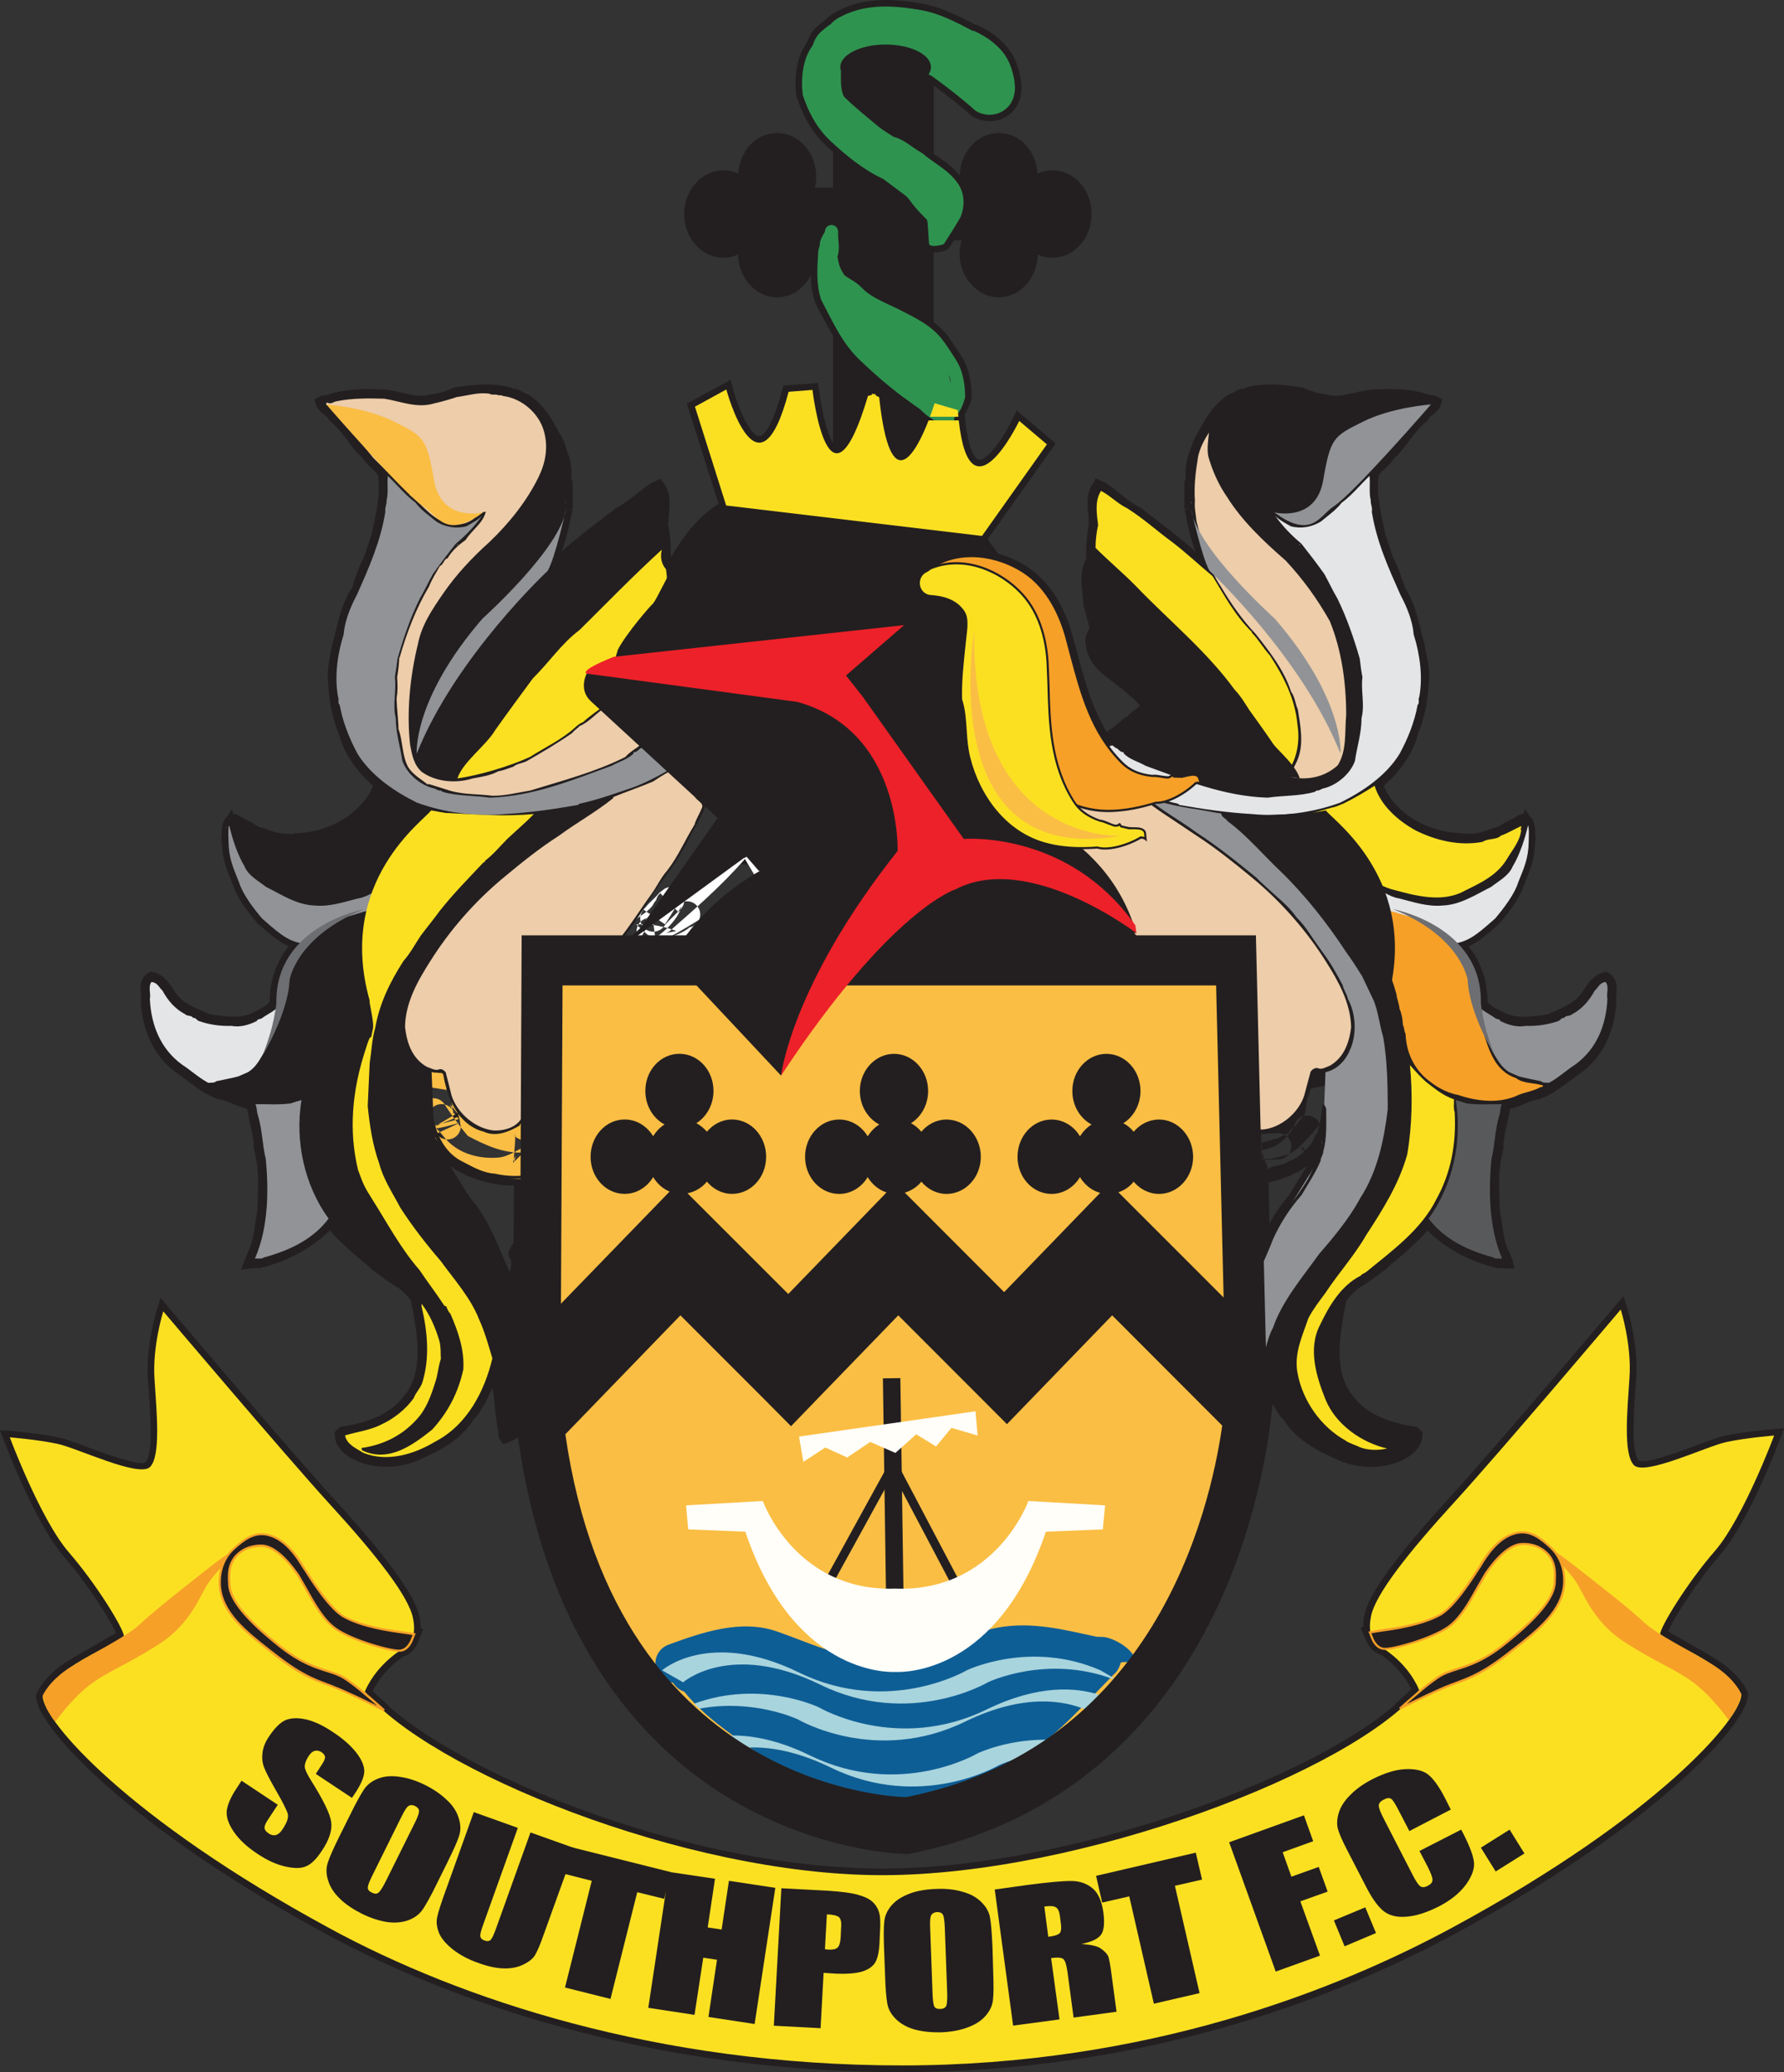 <?xml version="1.0" encoding="UTF-8"?>
<svg id="Layer_2" data-name="Layer 2" xmlns="http://www.w3.org/2000/svg" viewBox="0 0 458.82 532.8">
  <rect x="0" y="0" width="458.82" height="532.8" fill="#333333" stroke="none"/>
  <defs>
    <style>
      .cls-1 {
        fill: #a8d4dd;
      }

      .cls-1, .cls-2, .cls-3, .cls-4, .cls-5, .cls-6, .cls-7, .cls-8, .cls-9, .cls-10, .cls-11, .cls-12, .cls-13, .cls-14, .cls-15 {
        fill-rule: evenodd;
        stroke-width: 0px;
      }

      .cls-2 {
        fill: #edcdaa;
      }

      .cls-3 {
        fill: #58595b;
      }

      .cls-4 {
        fill: #f6a028;
      }

      .cls-5 {
        fill: #6d6e71;
      }

      .cls-6 {
        fill: #fffef9;
      }

      .cls-7 {
        fill: #919396;
      }

      .cls-8 {
        fill: #2f9350;
      }

      .cls-9 {
        fill: #ed2129;
      }

      .cls-10 {
        fill: #fabe44;
      }

      .cls-11 {
        fill: #231f20;
      }

      .cls-12 {
        fill: #0e5e96;
      }

      .cls-13 {
        fill: #fbe022;
      }

      .cls-14 {
        fill: #fff;
      }

      .cls-15 {
        fill: #e4e5e6;
      }
    </style>
  </defs>
  <g id="Layer_1-2" data-name="Layer 1">
    <g>
      <path class="cls-11" d="M66.76,237.87l.91.77c1.93,1.71,4.08,3.57,6.56,4.69-3.16,4-4.86,8.74-4.86,14.12v.15c-.91,1.07-2.39,1.82-3.9,2.56l-1.1.53c-2.8,1.17-6.15.69-9.36.27,0,0-.73-.11-1.01-.16-.41-.16-1.79-.75-1.79-.75-2.25-1.01-4.4-1.92-5.92-3.46-.64-.58-1.15-1.33-1.7-2.18-1.19-1.76-2.57-3.79-5.09-4.42l-.69-.16-.6.32c-1.74,1.01-2.06,2.66-2.06,4.1,0,.48,0,.91.05,1.33.04.43.09.85.09,1.23,0,.21-.05.37-.05.58l-.04.21v.16c.55,7.62,3.58,13.85,8.58,17.63.05.05,2.89,2.13,2.89,2.13,2.52,1.92,5.19,3.94,8.26,5.06l.18.05h.18c1.28.22,2.48.7,3.81,1.28,1.05.48,2.2.9,3.44,1.17.23,1.12.55,2.77.55,2.77.41,1.81.83,3.57,1.06,5.33,0,0,.05.53.09.96v1.01l.05.21c.73,2.88,1.1,5.76,1.1,8.37v1.07l-.09,3.46s-.14,2.72-.14,3.04c-.05.27-.51,3.19-.51,3.19-.37,2.67-.73,5.22-1.88,7.41l-.04.22-.28.53-1.42,3.83,2.89-.37,1.06-.05h.83c7.11-1.65,13.4-5.11,18.03-9.7.92,1.17,1.97,2.24,2.98,3.14l2.02,1.92c.09.11,2.98,2.56,2.98,2.56.96.75,1.88,1.5,2.71,2.35l.09.1,1.88,1.38c1.74,1.28,3.49,2.56,5.37,3.62.32.32,1.15,1.12,1.15,1.12.92.85,1.74,1.6,1.83,2.51l.09,1.07h.09c.64,3.62,1.37,7.62,1.37,11.51s-.78,7.83-3.17,10.92c-3.17,4.42-8.3,7.04-16.2,8.26l-.5.05-1.42,1.28v.91c0,2.13,1.33,3.57,2.34,4.64l.09.11.14.05c4.86,3.73,12.67,4.37,18.95,1.6,5.64-2.5,10.97-5.22,14.18-10.5.88-.74,1.47-1.65,1.88-2.45.27-.53.55-1.02.87-1.33l.14-.22.09-.21c.69-1.34,1.29-2.66,1.79-3.89.09.32.37,1.97.41,2.08.28,3.14.6,5.91,1.01,8.52l.05.22s.05.1.09.22v.59c0,.48.05,1.17.51,1.81l.73,1.07,1.6-.58,1.79-.85-.04-.05c.18-.1.32-.21.5-.32,7.62,54.5,33.95,80.77,54.92,93.19,23.17,13.69,44.32,13.96,45.24,13.96h.32c46.43-9.16,69.46-41.08,80.61-66.17,9.54-21.47,12.25-41.77,12.94-49.45.05.06.09.11.09.11.33.32.6.8.88,1.33.41.79,1.01,1.71,1.88,2.45,3.22,5.28,8.54,8,14.18,10.5,6.28,2.77,14.08,2.13,18.95-1.6l.09-.05.1-.11c1.01-1.07,2.38-2.5,2.38-4.64v-.91l-1.42-1.28-.5-.05c-7.9-1.22-13.03-3.84-16.15-8.2-2.43-3.09-3.22-6.98-3.22-10.98s.74-7.88,1.38-11.51h.09l.1-1.07c.09-.9.91-1.65,1.83-2.51,0,0,.83-.8,1.16-1.12,1.87-1.07,3.62-2.34,5.32-3.62l1.88-1.38.13-.1c.83-.85,1.75-1.6,2.71-2.35l2.89-2.45c.05-.11,2.06-2.03,2.06-2.03,1.05-.9,2.11-1.97,3.03-3.14,4.63,4.59,10.92,8.05,18.03,9.7h.83l3.53.1-.46-2.02-.56-1.49-.26-.59-.1-.16c-1.1-2.18-1.47-4.74-1.83-7.41,0,0-.46-2.93-.51-3.19,0-.32-.15-3.04-.15-3.04l-.09-3.46v-1.07c0-2.61.37-5.49,1.11-8.37l.04-.21s0-.64-.04-1.01c.09-.43.14-.96.14-.96.22-1.76.64-3.52,1.05-5.33,0,0,.33-1.65.55-2.77,1.25-.27,2.39-.69,3.44-1.17,1.33-.58,2.53-1.07,3.81-1.28h.19l.18-.05c3.08-1.12,5.73-3.14,8.26-5.06l2.85-2.08c5.05-3.83,8.07-10.07,8.58-17.68l.05-.16-.05-.21c0-.22-.05-.38-.05-.58,0-.38.05-.8.1-1.23.05-.42.05-.85.05-1.33,0-1.44-.32-3.09-2.11-4.1l-.59-.32-.65.16c-2.52.64-3.9,2.67-5.09,4.42-.55.85-1.05,1.6-1.65,2.13-1.57,1.59-3.72,2.51-5.97,3.51,0,0-1.38.59-1.79.75-.32.05-1.01.16-1.01.16-3.26.42-6.56.9-9.45-.33-.05,0-1.01-.47-1.01-.47-1.51-.75-3.02-1.5-3.9-2.56v-.15c0-5.38-1.7-10.12-4.86-14.12,2.48-1.12,4.63-2.98,6.56-4.69l.88-.77h-5.17c-1.72,1.39-3.51,2.57-5.44,2.96l-3.07.58,2.15,2.24c3.67,3.79,5.56,8.42,5.56,13.8v.53l.09.95.27.38c1.33,1.91,3.53,2.92,5.42,3.89l1.05.53c3.9,1.65,7.9,1.07,11.38.53l1.47-.16.28-.11,1.87-.85c2.53-1.06,5.09-2.13,7.07-4.21.78-.74,1.42-1.71,2.07-2.61.68-1.07,1.38-2.08,2.19-2.67.05.16.09.27.09.48,0,.27-.04.7-.09,1.17-.04.43-.04.96-.04,1.5,0,.27,0,.53.04.79-.36,4.69-1.88,11.08-7.25,15.08.09,0-2.85,2.13-2.85,2.13-2.48,1.87-4.77,3.68-7.38,4.59l.32-.11c-1.7.27-3.21.9-4.68,1.55-1.28.53-2.48,1.07-3.76,1.22l-1.2.22-1.01,4.85c-.32,1.33-.59,2.77-.88,4.21h-.46s.09,3.25.09,3.52c-.73,3.04-1.15,6.13-1.15,8.9,0,.37,0,.69.05,1.01v-.11l.09,3.84.15,3.09v.22l.5,3.19c.31,2.45.73,5.01,1.74,7.41-6.56-1.76-12.39-5.06-16.38-9.54l-.96-1.07-2.06,1.28-.19.38c-.73,1.33-1.93,2.39-3.25,3.57l-2.29,2.19c.09-.05-2.48,2.13-2.48,2.13-.96.75-1.98,1.54-2.94,2.56-.13.1-1.69,1.22-1.69,1.22-1.79,1.28-3.45,2.56-5.23,3.52l-.19.11-.27.27-1.1,1.07c-1.06,1.01-2.29,2.24-2.75,4-.19.32-.37.69-.37,1.22,0,.1.05.22.05.32-.64,3.57-1.42,7.78-1.42,11.99,0,4.64.92,9.27,3.9,13.05,4.45,6.23,11.61,8.31,17.12,9.27-.23.43-.59.85-1.05,1.33-3.85,2.93-10.33,3.36-15.42,1.12-5.18-2.29-10.05-4.74-12.71-9.27l-.23-.33-.32-.21c-.5-.32-.83-.91-1.2-1.65-.32-.53-.64-1.17-1.14-1.75-1.15-2.35-2.07-4.54-2.71-6.61l-3.35.53.14,4.74c0,.11-1.15,24.88-12.94,51.41-15.74,35.38-41.98,56.9-77.99,64.1-1.75-.05-21.98-.85-43.45-13.64-20.65-12.25-46.66-38.36-53.59-93.35l-.32-2.56-2.25,1.33c-.69.42-1.47,1.01-2.29,1.6-.37-2.5-.69-5.17-.96-8.21v-.05l-.46-2.45-.05-.16-.28-1.65c-.04-.11-.78-4.05-.78-4.05l-.23-1.39h-2.98l-.32,1.28c-.64,2.88-1.74,5.81-3.44,9.17-.46.53-.83,1.17-1.1,1.7-.41.74-.69,1.33-1.19,1.65l-.32.21-.23.33c-2.66,4.52-7.52,6.98-12.71,9.27-5.09,2.24-11.56,1.81-15.42-1.12-.46-.48-.83-.9-1.05-1.33,5.5-.95,12.66-3.04,17.11-9.32,2.98-3.73,3.9-8.31,3.9-12.95,0-4.21-.78-8.42-1.42-11.99v-.32c0-.53-.14-.96-.32-1.22-.41-1.82-1.7-3.04-2.75-4.05l-1.29-1.22-.27-.21c-1.79-.95-3.44-2.24-5.23-3.52,0,0-1.56-1.12-1.7-1.22-.96-1.01-1.97-1.81-2.94-2.56l-2.57-2.19c.09.05-2.2-2.13-2.2-2.13-1.33-1.17-2.52-2.24-3.26-3.57l-.23-.38-2.02-1.28-.96,1.07c-3.99,4.48-9.82,7.77-16.38,9.54,1.01-2.4,1.37-4.96,1.74-7.41l.5-3.3v-.21l.14-2.99.09-3.84v.11c.05-.33.05-.65.05-1.01,0-2.82-.42-5.86-1.15-8.9,0-.27.09-3.52.09-3.52h-.46c-.28-1.44-.55-2.88-.87-4.21l-1.01-4.85-1.19-.22c-1.29-.15-2.48-.69-3.76-1.22-1.47-.65-2.98-1.28-4.73-1.55l.37.11c-2.62-.91-4.91-2.72-7.39-4.59l-2.94-2.13c-5.28-4-6.84-10.39-7.16-15.08.05-.26.05-.53.05-.79,0-.53-.05-1.07-.05-1.5-.04-.47-.09-.9-.09-1.17,0-.22.04-.32.09-.48.83.58,1.47,1.6,2.2,2.67.64.9,1.29,1.87,2.11,2.66,1.93,2.03,4.49,3.1,6.97,4.16l2.15.91.28.05,1.19.16c3.53.53,7.53,1.12,11.29-.48.09-.06,1.19-.59,1.19-.59,1.88-.96,4.09-1.98,5.42-3.89l.28-.38.09-.95v-.53c0-5.38,1.83-10.02,5.51-13.8l2.2-2.24-3.07-.58c-1.93-.38-3.72-1.57-5.44-2.96h-5.21ZM66.89,323.3l-.09.16s.05-.06.05-.11l.04-.05h0ZM106.04,335.24l239.87.05v.05-.05l-239.87-.05h0ZM385.04,323.3l.05.05c0,.05,0,.11.04.11l-.09-.16h0Z"/>
      <path class="cls-11" d="M225.97.05c-3.32.19-6.7.88-9.91,2.45l-.05.05s-.09.05-.18.05l.05.06c-1.33.53-2.52,1.33-3.53,2.45l.32-.27c-.91.59-1.79,1.33-2.75,2.19-1.33,1.23-2.02,2.77-2.43,4-2.34,3.24-2.89,7.35-2.89,10.39,0,1.27.09,2.39.18,3.14l.05.16.05.15c1.7,5.28,4.17,9.38,7.52,12.52,0,0,1.1,1.01,1.83,1.65v9.22h-4.63c.18-.91.32-1.87.32-2.82,0-6.18-4.49-11.24-10.05-11.24s-9.59,4.63-10,10.44c-1.19-.58-2.48-.85-3.81-.85-5.55,0-10.1,5.06-10.1,11.24s4.54,11.25,10.1,11.25c1.29,0,2.57-.27,3.76-.85.14,6.13,4.59,11.03,10.05,11.03,3.71,0,6.97-2.34,8.67-5.7.04,2.29.27,4.58,1.06,6.87v.11l1.37,2.66c1.06,1.97,2.11,4,3.26,5.91v27.55c-1.51-2.39-2.98-8.47-3.62-13.74l-.19-1.65-8.95.69-.32,1.18c-3.03,11.51-5.6,11.82-5.92,11.82-2.02,0-5.23-6.55-6.79-12.41l-.55-2.08-11.24,6.13s7.62,24.03,8.17,25.79c-.37.21-.83.53-.83.53-4.77,2.99-8.63,8.42-11.47,13.22v-.75c0-2.39-.14-5.01-.69-7.88.05-.11.18-2.45.18-2.45.09-.91.19-1.92.19-2.88,0-1.81-.32-3.62-1.56-5.22l-.83-1.07-.92.48-1.33.58c-1.46.96-2.75,1.97-3.99,2.99-1.74,1.33-3.35,2.61-5.23,3.57l-.14.1-4.77,3.68c-2.98,2.29-6.1,4.69-8.9,7.25.18-.53.32-1.01.32-1.01-.05.06.05-.21.05-.21.6-1.87,1.24-3.79,1.51-5.86v.16l.32-1.44-.14-.05c.18-.58.27-1.12.32-1.6l.09-.69-2.94.27s-.09-.22-.14-.43c.09,0,3.26.05,3.26.05v-.05h.09v-7.3h-.27c0-.1-.05-1.07-.05-1.07l-.09.32c.05-.53.09-1.01.09-1.49,0-2.4-.73-4.37-1.42-6.29l-.64-1.91s-.19-.16-.32-.27c0-.11.05-.22.05-.22l-.74-1.28c-1.88-3.46-3.81-7.03-7.43-9.54l-.09-.1-2.39-1.18.41.27c-.78-.69-1.61-.79-2.2-.85l-.37-.05.14.05-.23-.1-.41-.21c-4.96-1.39-9.73-.69-14.31-.05l-.23.05-.23.11c-2.02.91-3.9,1.44-5.74,1.65l-.14.05h-.09c-2.38.69-4.68.1-7.11-.48-1.37-.32-2.75-.64-4.22-.8-5.1-.27-10.37-.32-15.14,1.39-.65.05-1.38.05-2.07.48l-1.14.64.37,1.34c.46,1.33,1.42,2.07,2.25,2.72.41.32.87.64.96.95l.18.43.37.27c1.65,1.28,2.89,2.93,4.22,4.68,1.15,1.6,2.39,3.25,4.04,4.74.69,1.07,1.56,1.92,2.34,2.62.64.59,1.19,1.12,1.65,1.76.09.96.18,1.92.18,2.82,0,3.62-.78,7.25-1.56,10.76l-.23,1.12s.05.1.05.16c-.28.8-.78,2.24-.78,2.24,0,0-1.29,3.84-1.33,4-1.01,1.81-1.7,3.78-2.34,5.65,0,0-.73,2.13-.78,2.29-2.2,3.31-3.16,7.03-4.04,10.6l-.96,3.84-.05.1-.41,2.19c-.37,1.82-.74,3.68-.74,5.76,0,.64.05,1.33.14,2.02v-.11c.18,4.68,1.14,9.32,2.75,13.16l-.05-.27c1.19,4.85,4.22,9.37,8.81,13.53-1.1,2.93-3.58,5.91-7.11,8.26-3.85,2.45-8.21,3.78-12.57,3.89h-.37l-.41.22h-.23c-.09,0-.28,0-.46.05-.05-.05-.14-.11-.14-.11h-.64c-1.83.11-3.67-.53-5.64-1.22,0,0-1.52-.48-1.88-.59-1.19-.8-2.29-1.38-3.39-1.92l-.18-.1s-.14-.06-.23-.06l-.51-.32c-.55-.37-1.33-.85-2.2-.85-.14-.59-.28-1.28-.28-1.28,0,0-.6.91-1.19,1.81-.46.38-.83.85-1.05,1.55l-.05.15s-.05.11-.05.16c-.23.59-.32,1.33-.32,2.61v.05c-.05.38-.09.75-.09,1.23,0,.53.04,1.17.18,1.81l-.05-.32c.19,3.89,1.19,6.39,2.48,9.54l.37.96-.05-.16c.83,2.67,2.84,5.91,6.24,9.86l.05.11.6.51h5.21c-.69-.56-1.37-1.15-2.04-1.73,0,0-1.1-.96-1.33-1.12-2.94-3.57-4.82-6.45-5.46-8.63l-.05-.06-.41-1.01c-1.24-3.09-2.06-5.12-2.2-8.42v-.16l-.05-.16c-.09-.32-.09-.64-.09-1.01,0-.27,0-.59.05-.96l.04-.1v-.22c0-.8,0-1.12.05-1.22.45.32.96.58,1.56.69l-.46-.16c1.06.59,2.11,1.12,3.21,1.86l.18.16,2.3.75c1.97.64,3.99,1.27,6.19,1.32.18.16.6.48.6.48,0,0,.69-.27,1.01-.37h.14c.32,0,.83-.05,1.42-.27,4.91-.16,9.73-1.65,14.04-4.42,2.71-1.81,7.43-5.59,8.9-11.03l.27-1.06-.78-.7c-4.63-3.94-7.53-8.2-8.67-12.68l-.05-.11-.05-.1c-1.42-3.41-2.34-7.73-2.52-11.99v-.16c-.05-.53-.09-1.06-.09-1.59,0-1.7.32-3.36.69-5.06,0,0,.37-2.03.41-2.24.05-.16.96-3.79.96-3.79.87-3.57,1.7-6.93,3.67-9.75l.14-.16.92-2.66c.64-1.92,1.29-3.73,2.16-5.38l.09-.11,1.42-4.16,1.24-3.62s-.09-.16-.19-.32c.83-3.68,1.65-7.46,1.65-11.4,0-1.22-.09-2.51-.28-3.78l-.04-.32-.19-.33c-.69-1.12-1.65-1.97-2.48-2.71-.73-.65-1.47-1.28-1.88-2.08l-.14-.21-.18-.21c-1.47-1.28-2.57-2.77-3.72-4.32-1.33-1.81-2.75-3.68-4.68-5.22-.37-.59-.73-1.02-1.14-1.39,3.94-1.23,8.35-1.18,12.85-.96,1.14.11,2.39.43,3.71.75,2.71.64,5.55,1.33,8.81.42l-.28.06c2.11-.27,4.18-.86,6.38-1.82,4.4-.64,8.58-1.22,12.8-.05.5.27,1.06.42,1.42.42l.37.06c.05.05.28.21.28.21,0,0,1.83.91,2.11,1.07,2.94,2.08,4.59,5.11,6.33,8.31,0,0,.19.32.32.53.09.53.32.96.69,1.39.14.37.46,1.27.46,1.27.64,1.82,1.19,3.36,1.19,5.17,0,.37,0,.69-.05,1.07l-.05.1.14.21v.9l.23,3.52h.05v2.66c-.05.22-.32,1.65-.32,1.65l-.14.7-.14.32-.09.48-.05.37v.22l.05.05c-.05.15-.09.48-.09.48l-.05.1c-.22,1.81-.78,3.52-1.37,5.33l-.09.27c0,.05-.74,2.45-.74,2.45-.04.11-.09.27-.09.27-.69,2.07-1.14,2.98-1.37,3.46l-2.75,4.64,4.91-2.24c1.29-.64,2.39-1.7,3.39-2.62,0,0,.23-.26.5-.47.37-.16.74-.38,1.1-.91.09-.05.23-.1.23-.1,2.66-2.45,5.73-4.79,8.72-7.08,0,0,4.49-3.47,4.63-3.57,2.06-1.07,3.85-2.45,5.51-3.79,1.01-.8,1.97-1.49,2.98-2.18.14.53.23,1.12.23,1.71,0,.85-.09,1.7-.19,2.61l-.23,3.04.05.1c.46,2.35.69,4.64.69,7.57,0,.43,0,.91-.04,1.33v.53l.27.43c.51.79.83,1.75.92,2.98l.51,5.7,2.66-5.06c2.75-5.12,6.97-12.26,12.3-15.61l6.7-3.89s-3.62-.48-4.45-.59c-.6-1.82-6.56-20.73-7.3-23.02,1.28-.69,3.26-1.81,5.05-2.77,1.42,4.64,4.68,12.89,9.45,12.89,3.54-.05,6.38-4.26,8.85-13.21,1.06-.05,2.07-.16,3.4-.27.55,4.16,2.25,13.54,5.87,15.66,1.01.59,2.11.7,3.21.22l1.06-.43v-32.13l-.28-.37c-1.19-2.02-2.3-4.16-3.35-6.18,0,0-1.06-2.08-1.24-2.35-.64-2.08-.87-4.26-.87-6.45,0-1.6.09-3.14.23-4.74v-.27c.05-.42.14-.85.27-1.22l.19-.37-.05-.43v-.1c0-.58.37-1.23.78-1.92l1.42-2.56h-10.65l1.38,2.5c.69,1.28,1.06,2.71,1.06,4.26,0,4.31-2.98,7.83-6.65,7.83s-6.7-3.52-6.7-7.83c0-1.02.18-2.02.5-2.99l-2.89-1.65c-1.29,1.5-2.94,2.35-4.73,2.35-3.67,0-6.7-3.52-6.7-7.89s3.03-7.88,6.7-7.88c1.65,0,3.26.75,4.54,2.13l4.54,4.95-1.69-6.5c-.18-.74-.28-1.54-.28-2.29,0-4.32,3.03-7.88,6.7-7.88s6.65,3.57,6.65,7.88c0,1.33-.28,2.67-.83,3.79l-1.1,2.45h13.03v-14.12l-2.94-2.62c-2.89-2.71-5-6.28-6.56-10.97-.09-.85-.14-1.75-.14-2.56,0-3.52.83-6.66,2.39-8.74l.19-.22.09-.27c.42-1.28.92-2.08,1.56-2.72.83-.69,1.56-1.34,2.34-1.87l.19-.1.14-.16c.73-.79,1.65-1.44,2.66-1.76h.05v-.05c2.68-1.34,5.53-1.95,8.39-2.13V.05h0ZM59.74,212.64c.09.05.55.32.55.32.04,0,.09.06.14.11,0,.05-.04.1-.04.1,0,0-2.57-.37-2.89-.42.23,0,1.37-.06,2.25-.11h0ZM60.01,212.64h-.18.18ZM132.09,103.31l.09.06s-.09-.06-.09-.06h0ZM145.26,141.35s-.37.27-.73.53h-.05c.05-.06.05-.11.05-.16.09-.05.73-.37.73-.37h0ZM146.13,144.55c-.04.05-.14.11-.14.11l.14-.11h0ZM167.47,124.19l.09-.05s.09-.05.09-.05l-.19.1h0Z"/>
      <path class="cls-11" d="M225.97.05c3.99-.22,7.88.29,11.24.9,4.86.86,9.04,3.04,13.08,5.12,0,0,.23.1.5.27l.05-.11c3.53,1.55,6.24,3.52,8.25,5.97,1.84,2.18,2.94,4.96,3.48,8.63.6,3.83-.73,7.2-3.57,9.05-2.62,1.65-6.02,1.71-8.82.11l-.18-.06-.13-.15c-2.76-2.45-5.93-4.96-9.73-7.78v17.53c.56.37,1.15.8,1.15.8,1.93,1.33,3.9,2.77,5.54,4.74.19-6.02,4.59-10.87,10.05-10.87s9.59,4.63,9.96,10.44c1.2-.58,2.53-.85,3.85-.85,5.56,0,10.05,5.06,10.05,11.24s-4.5,11.25-10.05,11.25c-1.32,0-2.61-.27-3.81-.8-.13,6.08-4.53,10.97-10,10.97s-10.09-5.06-10.09-11.24c0-1.17.24-2.29.51-3.41h-1.93c-.5.79-1.47,2.24-1.47,2.24l-.42.21c-.64.32-2.02.69-3.35.64v17.95c1.38,1.07,2.57,2.19,3.54,3.41l2.56,3.67s.92,1.45.92,1.5c2.38,3.57,2.71,7.62,2.75,10.71v.22l-.05.22c-.33,1.12-.87,2.66-1.75,4.04.96,10.5,3.16,11.51,3.62,11.62,2.02.37,6.19-5.22,8.81-10.71l.96-1.97,10,8.48s-17.25,24.3-17.48,24.67c1.01,1.33,2.25,3.09,2.66,3.62,2.66.8,5.27,1.92,7.57,3.47,6.79,4.48,10.05,11.99,11.56,17.52l1.29,4.64c1.88,7.3,3.85,14.18,7.57,20.3.5-.38,1.01-.8,1.01-.8,1.05-.75,2.06-1.49,2.89-2.29l.18-.16.18-.15c.19-.22.56-.43,1.02-.65.64-.74,1.33-1.27,1.97-1.7.46-.37.87-.69,1.24-1.07-.6-.74-1.33-1.49-2.16-2.18,0,0-1.65-1.5-1.61-1.45l-2.7-2.12c-3.22-2.35-7.2-5.33-7.44-10.18l.05.38c-.1-.43-.14-.8-.14-1.18,0-1.22.55-2.24.96-3.03,0,0,.05-.16.09-.22-.18-.8-.73-2.82-.73-2.82l-.78-2.93-.05-.15-.23-2.77c-.14-1.23-.27-2.5-.27-3.79,0-1.81.33-3.62,1.24-5.33,0-.37-.05-.7-.05-1.07,0-2.39.19-5.01.69-7.88,0-.11-.13-2.45-.13-2.45-.1-.91-.19-1.92-.19-2.88,0-1.81.28-3.62,1.56-5.22l.5-1.17,2.57,1.17c1.47.96,2.76,1.97,3.99,2.99,1.71,1.33,3.31,2.61,5.23,3.57l.14.1,4.73,3.68c3.03,2.29,6.15,4.69,8.94,7.25-.18-.53-.32-.96-.27-.96l-.1-.27c-.6-1.82-1.24-3.79-1.52-5.86v.16l-.31-1.44.14-.05c-.18-.58-.28-1.12-.33-1.6l-.09-.69,2.93.32s.1-.27.14-.48h-3.25l-.05.05v-.05h-.05v-7.3h.28v-1.07l.14.32c-.05-.53-.1-1.01-.1-1.49,0-2.4.74-4.37,1.42-6.29l.5-1.49.32-.59s.05-.05.14-.1c0-.11-.05-.22-.05-.22l.74-1.28c1.88-3.46,3.81-7.03,7.42-9.54l.1-.1,2.39-1.18-.42.27c.78-.69,1.61-.79,2.15-.85l.37-.05c.14-.05.32-.16.32-.16l.23-.11c4.96-1.39,9.73-.69,14.31-.05l.23.05.23.11c2.02.91,3.9,1.44,5.73,1.65l.13.05h.1c2.39.69,4.68.1,7.11-.48,1.32-.32,2.75-.64,4.31-.8,5-.27,10.23-.32,15.01,1.39.64.05,1.42.05,2.06.48l1.2.64-.41,1.34c-.42,1.33-1.38,2.07-2.21,2.72-.46.32-.87.64-.96.95l-.18.43-.37.27c-1.65,1.28-2.89,2.93-4.22,4.68-1.19,1.6-2.39,3.25-4.03,4.74-.7,1.07-1.56,1.92-2.34,2.62-.65.59-1.19,1.12-1.65,1.76-.14.96-.19,1.92-.19,2.88,0,3.57.79,7.19,1.56,10.76l.24,1.12s-.05.05-.05.1c.27.8.77,2.24.77,2.24,0,0,1.29,3.84,1.33,4,1.01,1.81,1.7,3.78,2.34,5.65,0,0,.73,2.13.78,2.29,2.19,3.31,3.11,7.03,3.99,10.6l1.01,3.79v.1l.42,2.24c.37,1.82.78,3.68.78,5.76,0,.64-.05,1.33-.15,2.02v-.11c-.18,4.68-1.14,9.32-2.79,13.16l.1-.27c-1.2,4.85-4.22,9.37-8.82,13.53,1.06,2.93,3.59,5.91,7.07,8.26,3.9,2.45,8.25,3.78,12.62,3.89l.46.05.32.16h.23c.1,0,.28,0,.46.05.05-.05.14-.11.14-.11h.59c1.88.11,3.72-.53,5.69-1.22,0,0,1.51-.48,1.88-.59,1.19-.8,2.3-1.38,3.39-1.92l.23-.1.19-.06.5-.32c.55-.37,1.29-.85,2.16-.85.14-.59.32-1.33.32-1.33,0,0,.6.96,1.2,1.87.46.38.82.85,1.05,1.55l.04.21s0,.06.05.11c.23.59.33,1.33.33,2.61v.05c.04.38.09.75.09,1.23,0,.53-.04,1.17-.23,1.81l.05-.32c-.14,3.89-1.15,6.39-2.43,9.54l-.36.96.04-.16c-.83,2.67-2.85,5.91-6.24,9.86l-.1.11-.58.51h-5.17c.69-.56,1.37-1.15,2.04-1.73,0,0,1.09-.96,1.32-1.12,2.94-3.57,4.82-6.45,5.46-8.63l.05-.06.42-1.01c1.24-3.09,2.06-5.12,2.2-8.42v-.16l.05-.16c.05-.32.09-.64.09-1.01,0-.27,0-.59-.04-.96l-.05-.1v-.16c0-.85-.05-1.12-.05-1.27-.46.32-.96.58-1.61.69l.51-.16c-1.05.59-2.15,1.12-3.21,1.86l-.28.16-2.21.75c-2.06.69-4.12,1.39-6.46,1.39-.33.1-.7.27-.7.27,0,0-.36-.16-.64-.22h-.13c-.33,0-.83-.05-1.42-.27-4.91-.16-9.74-1.65-14.09-4.42-2.66-1.81-7.38-5.65-8.85-11.03l-.32-1.06.83-.7c4.63-3.94,7.52-8.2,8.67-12.68v-.11l.09-.1c1.42-3.41,2.34-7.73,2.48-11.99v-.05l.05-.11c.05-.53.09-1.06.09-1.59,0-1.7-.32-3.36-.69-5.06,0,0-.37-2.03-.42-2.24-.04-.16-.96-3.79-.96-3.79-.87-3.57-1.69-6.93-3.67-9.75l-.14-.16-.92-2.66c-.64-1.92-1.28-3.73-2.19-5.38l-.1-.16-1.38-4.1-1.24-3.62s.09-.16.13-.32c-.77-3.68-1.6-7.46-1.6-11.4,0-1.22.09-2.51.27-3.78l.05-.32.19-.33c.69-1.12,1.65-1.97,2.48-2.71.74-.65,1.42-1.28,1.88-2.08l.14-.21.18-.21c1.47-1.28,2.56-2.77,3.71-4.32,1.33-1.81,2.75-3.68,4.68-5.22.32-.59.73-1.02,1.15-1.39-3.95-1.23-8.36-1.18-12.8-.96-1.25.11-2.43.43-3.76.75-2.76.64-5.55,1.33-8.81.42l.27.06c-2.06-.27-4.22-.91-6.42-1.82-4.41-.64-8.58-1.22-12.76-.05-.55.27-1.05.42-1.42.42,0,0-.32.06-.37.06-.09.1-.22.16-.22.16,0,0-1.88.96-2.16,1.12-2.94,2.08-4.59,5.11-6.37,8.31,0,0-.14.32-.28.53-.09.53-.32.96-.68,1.39-.14.37-.46,1.27-.46,1.27-.64,1.82-1.2,3.36-1.2,5.17,0,.37,0,.69.05,1.07l-.09.21v.95l-.13,2.02-.09,1.33h-.04v2.87c.04.22.31,1.65.31,1.65l.1.7.23.42.09.96s-.04.05-.09.05c.04.15.13.53.13.53v.05c.28,1.81.83,3.52,1.42,5.33,0,0,.1.27.1.32l.73,2.4.05.11.05.22c.69,2.02,1.1,2.93,1.38,3.36l2.76,4.69-4.91-2.24c-1.28-.64-2.39-1.7-3.39-2.62,0,0-.28-.26-.51-.47-.31-.16-.64-.38-.96-.8-.13-.05-.22-.11-.22-.11l-.14-.1c-2.66-2.45-5.74-4.79-8.72-7.08,0,0-4.49-3.47-4.63-3.57-2.07-1.07-3.85-2.45-5.55-3.79-.96-.8-1.93-1.49-2.93-2.18-.14.53-.24,1.12-.24,1.71,0,.85.1,1.7.19,2.61l.18,2.82v.32c-.46,2.35-.69,4.64-.69,7.62v1.27l.05.53-.28.43c-.73,1.17-.96,2.55-.96,4.05,0,1.07.14,2.24.23,3.41,0,0,.19,2.24.23,2.62.05.15.73,2.66.73,2.66l.97,3.57.13.48-.74,1.49c-.37.75-.56,1.12-.56,1.49,0,.11,0,.22.05.33l.05.15v.22c.14,3.19,3.12,5.43,6.05,7.56,0,0,2.98,2.34,3.03,2.4l1.47,1.28c1.24,1.12,2.57,2.24,3.45,3.89l.27.48-.18,1.39-.23.32c-.78,1.22-1.78,1.92-2.66,2.56-.64.43-1.19.8-1.61,1.39l-.96.53-.64.1.79-.16-.19.16-.55.48.24-.22c-.96.96-2.12,1.82-3.21,2.62,0,0-.42.32-.87.64.1.16.19.43.19.43l-.64,1.38-.32.33-1.56,1.27-1.05-1.49c-5.23-7.2-7.48-15.72-9.63-23.93l-1.25-4.58c-1.38-4.96-4.27-11.72-10.14-15.61-2.2-1.5-4.68-2.56-7.25-3.25l-.64-.21-.36-.53-4.14-5.7-2.34-3.31s3.95.43,4.04.48c1.02-1.44,13.67-19.29,15.23-21.47-1.19-1.02-2.85-2.4-4.35-3.67-2.25,4.21-6.84,11.45-11.52,10.6-3.52-.65-5.59-5.44-6.42-15.08l-.05-.59.36-.53c.78-1.07,1.24-2.4,1.51-3.42-.05-2.77-.36-5.86-2.2-8.68l-.92-1.44-2.38-3.46c-.92-1.17-2.06-2.3-3.53-3.31l-.7-.53v-26.05h3.63l.09,2.24s.05.42.05.85c.41-.06.79-.11,1.1-.22.41-.64,1.83-2.88,1.83-2.88h9.14l-1.38,2.5c-.69,1.28-1.06,2.71-1.06,4.26,0,4.31,2.99,7.83,6.7,7.83s6.65-3.52,6.65-7.83c0-1.07-.18-2.02-.5-2.99l2.89-1.65c1.29,1.5,2.99,2.35,4.77,2.35,3.68,0,6.65-3.52,6.65-7.89s-2.98-7.88-6.65-7.88c-1.69,0-3.3.75-4.53,2.13l-4.55,4.95,1.66-6.5c.18-.74.27-1.54.27-2.29,0-4.32-2.98-7.88-6.65-7.88s-6.7,3.57-6.7,7.88c0,1.33.28,2.67.83,3.79l1.15,2.45h-5.92l-.32-1.33c-.18-.8-.45-1.5-.87-2.08-1.42-2.19-3.49-3.62-5.69-5.17l-2.57-1.82v-21.74l.04-.64.33-.48,1.19-1.6s1.7,1.02,1.74,1.07l.09-.1c4.77,3.46,8.49,6.39,11.75,9.32,1.74.96,3.68.91,5.23-.1,1.79-1.12,2.15-3.04,2.15-4.48,0-.48-.05-.91-.1-1.23-.46-3.09-1.28-5.22-2.7-6.98-1.65-1.97-3.81-3.51-6.74-4.84l-.1.1-.96-.53c-3.99-2.03-7.75-4-12.11-4.8-3.34-.59-7-1.07-10.65-.85V.05h0ZM306.68,141.35s.64.32.72.37q0,.05.05.11c-.05,0-.05.06-.09.06-.36-.27-.68-.53-.68-.53h0ZM306.39,129.2s.24.27.37.38q-.37-.06-.69-.06c.1-.1.27-.32.32-.32h0ZM307.96,143.54v.05-.05h0ZM284.37,124.14s-.09-.05-.13-.05l-.1-.05s.19.1.23.1h0Z"/>
      <path class="cls-11" d="M446.89,438.71c.64-1.28.96-2.3.96-3.04,0,0-1.42-3.84-7.2-7.51-.88-.53-1.88-1.12-2.85-1.71-.5-.32-1.01-.59-1.52-.85-3.16-1.87-6.56-3.73-9.27-5.44h-.05c0-1.7,6.79-12.99,14.14-21.42,7.29-8.47,15.18-29.62,15.18-29.62,0,0-7.3.59-12.39,1.7-5.09,1.12-20.87,8.74-23.67,5.92-2.8-2.83-1.7-14.07-1.15-22.54.6-8.48-2.25-17.48-2.25-17.48,0,0-31.01,36.66-42.85,49.61-11.84,12.94-20.28,23.66-21.38,29.3-.37,1.71-.32,3.04-.13,4.05-.04,0-.14.06-.18.06l.6,1.39s.82,2.56,2.93,2.82h.09c2.39,1.54,6.7,5.01,9.08,10.6-.51.59-1.05,1.22-1.7,1.86-1.83,1.6-3.25,2.88-3.25,2.88,0,0,.22-.11.59-.27-22.39,20.04-86.07,43.15-133.74,43.15s-107.37-23.5-128.7-42.67c.37.16.6.26.6.26,0,0-1.42-1.28-3.3-2.87-.6-.64-1.14-1.27-1.65-1.92,2.39-5.54,6.7-9,9.09-10.55h.09c2.11-.26,2.94-2.82,2.94-2.82l.6-1.39c-.04-.05-.14-.05-.19-.05.19-1.07.23-2.34-.14-4.05-1.1-5.65-9.54-16.36-21.38-29.3-11.84-13-42.85-49.61-42.85-49.61,0,0-2.84,9-2.25,17.47.55,8.43,1.65,19.72-1.15,22.54-2.8,2.82-18.58-4.79-23.68-5.91-5.09-1.12-12.39-1.7-12.39-1.7,0,0,7.89,21.15,15.19,29.57,7.34,8.47,14.13,19.77,14.13,21.47h-.04c-2.71,1.7-6.1,3.57-9.31,5.43-.46.26-.96.53-1.42.8-1.01.65-2.02,1.23-2.89,1.76-5.78,3.68-7.2,7.45-7.2,7.45,0,.75.32,1.82.96,3.04,0,.05.05.11.05.16h.04c.05.16.14.32.23.48.42.8.92,1.55,1.33,2.13,7.11,10.5,29.32,31.22,71.25,53.98,33.22,18.06,83.96,35.22,147.1,35.22s112.13-19.45,142.05-35.7c41.94-22.69,64.14-43.48,71.25-53.98.42-.53.92-1.33,1.33-2.13.09-.11.19-.27.24-.43l.05-.05c0-.05.05-.11.05-.11h0Z"/>
      <path class="cls-11" d="M415.55,335.61c-.32.37-31.11,36.76-42.81,49.55-13.81,15.13-20.73,24.72-21.83,30.15-.19.96-.28,1.92-.28,2.82v.22c-.33.05-.69.15-.69.15l.78,1.87.6,1.38c.36,1.12,1.65,3.14,3.81,3.73,2.07,1.38,5.59,4.32,7.8,8.8-.42.48-.79.9-.83.96-.13.11-3.21,2.82-3.21,2.82l.1.11c-22.44,19.66-84.61,42.3-132.09,42.3s-104.98-22.38-127.05-41.82l.09-.11s-3.08-2.72-3.26-2.87c0,0-.37-.43-.78-.9,2.2-4.48,5.73-7.41,7.8-8.85,2.15-.53,3.44-2.56,3.86-3.79-.05.11.55-1.34.55-1.34l.73-1.86s-.37-.11-.64-.16v-.15c0-.91-.09-1.87-.27-2.82-1.11-5.44-8.03-15.03-21.84-30.16-11.7-12.78-42.48-49.18-42.81-49.55l-1.97-2.35-.92,2.94c-.14.37-2.94,9.43-2.34,18.12l.19,2.56c.46,6.66,1.19,16.68-.83,18.65-1.56,1.07-10.87-2.4-14.87-3.89-2.98-1.12-5.55-2.08-7.25-2.45-5.14-1.17-12.34-1.7-12.61-1.75l-2.66-.16.92,2.45c.32.9,8.08,21.52,15.55,30.1,6.38,7.4,11.98,16.52,13.35,19.55-1.51.9-5.46,3.2-5.46,3.2l-2.71,1.54-1.47.85-2.94,1.76c-6.19,3.95-7.8,8.16-7.89,8.31l-.09.32v.27c0,1.07.37,2.3,1.15,3.84.05.1.32.64.32.64l1.47,2.3c7.66,11.34,31.11,32.45,71.8,54.5,24.41,13.21,76.07,35.43,147.92,35.43,63.36,0,112.68-19.5,142.88-35.91,40.69-22.06,64.14-43.15,71.84-54.5-.04,0,1.42-2.24,1.42-2.24,0,0,.33-.64.33-.69.78-1.54,1.15-2.77,1.15-3.78v-.32l-.09-.27c-.09-.21-1.69-4.42-7.88-8.31l-2.94-1.82-1.47-.85-2.75-1.54s-3.9-2.29-5.42-3.14c1.38-3.1,6.98-12.2,13.35-19.61,7.48-8.58,15.23-29.19,15.56-30.1l.92-2.45-2.67.21c-.27,0-7.48.59-12.61,1.7-1.7.38-4.27,1.33-7.25,2.45-3.99,1.5-13.3,4.96-14.86,3.89-1.98-1.97-1.28-11.99-.82-18.65l.18-2.56c.59-8.68-2.2-17.74-2.34-18.12l-.92-2.93-1.97,2.34h0ZM354.11,419.42c-.09-.43-.09-.86-.09-1.28,0-.7.05-1.39.23-2.19.92-4.64,7.98-14.22,21.01-28.5,9.96-10.87,33.63-38.79,40.74-47.15.69,2.82,1.47,7.13,1.47,11.62,0,.69,0,1.44-.04,2.18l-.18,2.56c-.32,4.1-.56,7.83-.56,10.97,0,4.96.6,8.58,2.34,10.28,2.53,2.56,8.94.42,18.4-3.09,2.8-1.07,5.36-2.03,6.83-2.35,3.04-.69,6.89-1.12,9.45-1.39-2.3,5.76-8.34,20.09-13.9,26.53-6.65,7.68-14.5,19.88-14.5,22.54v.96l.78.48,6.65,3.89,2.71,1.55,1.47.85,2.84,1.71c4.27,2.72,5.91,5.49,6.33,6.34-.04.37-.22.96-.72,1.97l-.28.59-1.24,1.97c-7.52,11.02-30.51,31.64-70.66,53.44-29.86,16.2-78.59,35.54-141.27,35.54-71.12,0-122.18-21.95-146.32-35.06-40.15-21.79-63.13-42.41-70.66-53.44,0-.06-1.24-1.97-1.24-1.97l-.18-.38c-.05-.1-.05-.16-.05-.16-.55-1.07-.73-1.65-.78-2.03.41-.85,2.06-3.62,6.33-6.33l2.85-1.71,1.47-.85,2.71-1.55,7.48-4.37-.05-.96c0-2.67-7.85-14.86-14.5-22.54-5.55-6.45-11.61-20.78-13.9-26.58,2.57.27,6.42.74,9.45,1.44,1.47.32,4.04,1.28,6.84,2.29,9.45,3.57,15.87,5.71,18.4,3.14,1.75-1.76,2.34-5.33,2.34-10.28,0-3.15-.23-6.87-.55-11.03l-.19-2.56c-.04-.7-.04-1.44-.04-2.18,0-4.42.78-8.79,1.47-11.56,7.11,8.36,30.79,36.22,40.74,47.15,13.03,14.28,20.1,23.87,21.01,28.5.18.8.23,1.49.23,2.13,0,.48,0,.91-.09,1.28,0,0-.05.32-.09.59-.14.27-.23.53-.23.53-.18.48-.78,1.65-1.61,1.76l-.41.06-.41.27c-2.52,1.65-7.11,5.33-9.68,11.29l-.41.95,2.48,2.83.04.05s2.06,1.81,2.75,2.45l-.09.11c22.62,20.35,82.91,43.1,129.85,43.1s112.36-23.38,134.84-43.53c0,0-.09-.1-.09-.16.69-.58,2.85-2.5,2.85-2.5l2.52-2.87-.46-.91c-2.56-5.97-7.16-9.64-9.68-11.29l-.33-.22-.5-.05c-.82-.11-1.42-1.28-1.56-1.7-.04-.05-.13-.27-.23-.53-.05-.32-.14-.64-.14-.64h0ZM448.4,439.45l.04-.05-.04.05h0Z"/>
      <path class="cls-11" d="M145.58,130.85s-.19.85-.51,2.08c.23-.7.41-1.39.51-2.08h0Z"/>
      <polygon class="cls-11" points="143.47 132.56 146.73 133.46 146.73 133.36 147.23 131.23 147.23 131.07 143.93 130.54 143.47 132.56 143.47 132.56"/>
      <path class="cls-11" d="M110.25,292.61c.05,3.46,1.42,6.34,2.8,9.16v.05l.14.16,4.54,7.4s2.11,2.61,2.29,2.88c2.52,3.57,4.17,7.51,5.96,11.62,1.06,2.5,2.15,5.06,3.44,7.51l1.19,2.29,1.61-2.02c1.74-2.18,2.66-4.53,2.66-6.76,0-.7-.14-1.39-.32-2.08,0,0-.14-.22-.23-.42.23-.48.51-.96.83-1.39l.32-.48v-5.16l-.05-.27c0-.06.05-.11.05-.11l.04-.37.05-13.22h-3.35c-3.95.16-7.71-1.01-10.14-1.97l-.14-.05s-.23-.05-.32-.05l-.28-.22c-.41-.27-1.01-.69-1.88-.74l.55.1c-1.93-.8-3.62-2.24-5-4.05l.32.75-.87-1.49s-.69-1.39-.69-1.39l-.09-.11-3.58-5.11.14,5.54h0ZM116.04,300.23c-.05-.1-.09-.21-.14-.37.87.69,1.79,1.28,2.8,1.76l.14.05s.18,0,.28.06c.05,0,.27.16.27.16.41.32,1.06.75,1.97.8l-.55-.1c2.71,1.06,6.88,2.34,11.38,2.24,0,2.39-.04,9.11-.04,9.54-.05.05-.14.42-.14.42l.04-.05.14,1.33-.04-.48s-.05,3.15-.05,3.89c-.46.7-.87,1.39-1.24,2.18l-.04.22-.05.22v.32c0,.53.23.96.6,1.39.09.37.14.74.14,1.12,0,.74-.18,1.44-.45,2.07-.65-1.44-1.33-2.93-1.93-4.42-1.79-4.1-3.58-8.36-6.33-12.25l-.04-.05s-2.16-2.72-2.2-2.77c-.09-.16-4.49-7.25-4.49-7.25h0ZM133.79,321.55c.09.05.18.21.23.37-.09-.16-.23-.37-.23-.37h0ZM134.57,322.72v-.05l-.05-.22s0,.16.05.27h0ZM134.57,322.82l.05.05s0-.05-.05-.16v.11h0Z"/>
      <polygon class="cls-11" points="247.58 193.25 246.79 194.74 248.4 197.83 251.52 196.55 250.88 194.42 250.79 194.05 249.82 188.98 247.58 193.25 247.58 193.25"/>
      <path class="cls-11" d="M337.45,293.68v.05c-.22.32-.87,1.44-.87,1.44l.32-.75c-1.38,1.82-3.11,3.25-5.04,4.05l.6-.1c-.88.05-1.47.47-1.88.74l-.33.22-.13.05-.28.05c-1.83.75-3.71,1.28-5.64,1.6l-1.42.27.5,20.62,3.26.59c1.47-3.41,3.12-7.03,5.37-10.28.18-.21,2.29-2.88,2.29-2.88l.05-.05,4.54-7.36.14-.27c1.37-2.82,2.75-5.75,2.75-9.27l-3.16-.8-1.06,2.08h0ZM340.67,294.9l-.18.27s.09-.15.13-.22c0-.05.05-.05.05-.05h0ZM333.24,301.62c1.01-.48,1.93-1.07,2.79-1.76-.05.16-.18.42-.18.42-.09.16-4.36,7.04-4.45,7.19-.05.05-2.25,2.82-2.25,2.82-1.01,1.45-1.88,2.88-2.67,4.37-.13-4.96-.22-9.22-.22-10.6,1.6-.37,3.26-.85,4.86-1.49l-.55.1c.92-.05,1.56-.48,1.97-.8l.28-.16.41-.11h0Z"/>
      <path class="cls-11" d="M119.11,285.31h-.05s-.09.05-.14.11c-.32.16-2.8,1.38-2.8,1.38l.14.43.23.27.5.53,2.52-2.24-.41-.48h0Z"/>
      <polygon class="cls-11" points="248.77 206.3 249.68 209.55 255.01 207.95 253.95 204.76 248.77 206.3 248.77 206.3"/>
      <path class="cls-11" d="M334.76,295.12l-.19.22s.04-.05.1-.11c0,0,.5.53.92,1.02.64.75,1.32,1.54,1.32,1.54l.24-.21-2.16-2.62-.22.16h0Z"/>
      <path class="cls-11" d="M187.29,221.54l4.77.85s.55-.47.64-.53c.09-.05.23-.15.23-.15,0,0-.05-.05-.05-.11h.05s-.46-.64-.87-1.22q.05.05.05.16c-.46-.65-.78-1.12-.96-1.39h.09c-.05-.06-.18-.22-.18-.22h-.04l-.09-.05-3.63,2.66h0ZM191.74,218.98s.14-.05.14-.05h-.14v.05h0ZM191.24,219.14c.14.15.41.59.83,1.22-.14-.69-.28-1.33-.32-1.38-.09.05-.23.05-.5.16h0Z"/>
      <path class="cls-11" d="M132.46,319.84l-1.29,2.13.18.27.19,1.17c.09.8.18,1.5.18,2.24,0,.43-.04.8-.14,1.23-.05.1-.78,1.7-.78,1.7l-1.52,3.14.64.64c.96,1.39,1.7,2.99,2.25,4.16l3.21-.69.14-21.32-3.07,5.34h0Z"/>
      <path class="cls-11" d="M242.3,96.49c.13.85.36,1.54.64,2.24v.05c.04.11.04.27.09.37l3.26-.9c-.04-.21-.13-.47-.18-.69-.19-.53-.37-1.02-.46-1.65-.05-.11-.05-.21-.1-.32l-3.25.9h0Z"/>
      <path class="cls-11" d="M238.26,102.35c-.36.22-.87.48-.87.48v.05l.23.42h.05l2.89-1.71-.23-.42s-1.24.69-2.07,1.17h0Z"/>
      <polygon class="cls-11" points="236.79 106.88 236.79 108.96 240.05 109.6 241.15 106.72 240.05 105.92 236.79 103.57 236.79 106.88 236.79 106.88"/>
      <path class="cls-11" d="M213.76,58.45l.18,3.56c.09,1.28.19,2.35-.14,3.36l-.19.48.09.37.6,2.62,3.31-.53v-9.85h-3.85Z"/>
      <path class="cls-11" d="M133.33,363.96l-3.95,2.93,1.47,2.98c1.52-.37,2.8-1.28,4.08-2.13l1.29-.85-.18-1.76-.37-2.88-2.34,1.71h0Z"/>
      <path class="cls-11" d="M306.81,132.94c-.27-1.23-.46-2.08-.46-2.08.09.7.23,1.39.46,2.08h0Z"/>
      <polygon class="cls-11" points="304.65 131.07 304.7 131.23 305.21 133.36 305.21 133.46 308.46 132.56 308 130.48 304.65 131.07 304.65 131.07"/>
      <path class="cls-11" d="M270.7,45.5c-2.25,0-4.31,1.02-5.78,2.61.18-.86.33-1.71.33-2.67,0-5.28-3.77-9.54-8.36-9.54s-8.39,4.26-8.39,9.54c0,1.65.36,3.19,1.01,4.53h-11.05V13.32h-22.53v36.65h-8.67c.6-1.33.96-2.88.96-4.53,0-5.28-3.72-9.54-8.35-9.54s-8.4,4.26-8.4,9.54c0,.96.14,1.81.37,2.67-1.51-1.6-3.53-2.61-5.78-2.61-4.63,0-8.4,4.26-8.4,9.54s3.76,9.59,8.4,9.59c2.39,0,4.5-1.17,6.01-2.98-.37,1.12-.6,2.29-.6,3.57,0,5.27,3.76,9.53,8.4,9.53s8.35-4.26,8.35-9.53c0-1.87-.46-3.62-1.29-5.12h9v82.91h22.53V60.1h11.33c-.82,1.5-1.28,3.25-1.28,5.12,0,5.27,3.76,9.53,8.39,9.53s8.36-4.26,8.36-9.53c0-1.28-.23-2.45-.6-3.57,1.52,1.82,3.67,2.98,6.05,2.98,4.59,0,8.36-4.32,8.36-9.59s-3.76-9.54-8.36-9.54h0Z"/>
      <path class="cls-10" d="M110.53,288.83c.32.48.6,1.34.87,1.34,2.29-.05,4.54-.91,6.83-1.44l-5.97,2.77c.6.85,1.56,1.44,2.62,1.49,1.88.11,3.49-1.27,3.63-3.14l-.28-1.92c-.83-3.14-1.97-6.18-3.12-9.22l.09-.48-.5,2.35.18-.32-6.01-.96.09.05c.09,2.56.46,5.07.92,7.57l.05.15c.09.64.46,1.22.92,1.7l.14.11c.92,1.12,1.97,1.86,2.94,3.14,3.35,4.42,8.76,6.02,14.04,5.65,3.21-.21,5.69-2.61,8.72-3.51l-.37.15-3.72-1.92-.19-.96c.27,2.29-.27,4.58-.23,6.93v.59l.5-1.82-.18.32c-.23.38-.42.8-.5,1.23l-.05.32,2.75-2.72.19.05c-5.23.38-10.1-1.86-14.59-4.26-2.11-2.51-3.99-5.11-5.83-7.88-.87-1.65-2.94-2.29-4.54-1.38-1.65.85-2.3,2.93-1.42,4.58,2.66,3.89,4.86,8.37,9.08,10.82,3.35,1.97,6.6,3.57,10.51,4.31,2.11.38,4.08.75,6.15.59l1.56-.11c1.42-.27,2.52-1.33,2.8-2.72l.05-.32-.46,1.18.18-.32c.37-.53.55-1.17.55-1.81v-.96c.14-2.34.46-4.68.18-7.03l-.41-1.44c-.65-1.44-2.2-2.19-3.72-1.87l-1.01.27c-3.39,1.28-6.51,3.94-10.46,2.61-3.03-1.01-5.09-3.3-6.97-5.7l-.92-.85.92,1.7-.23-.74c.04-1.65-.6-3.3-.5-5.01l-.46-2.62c-.23-.74-.73-1.39-1.38-1.81-1.56-1.07-3.67-.64-4.68.9l-.23.32c-.37.58-.55,1.23-.55,1.92v.37c.27,3.52,2.43,6.56,2.93,10.02l.28.33,6.24-1.65-.37-.53c-2.02.85-4.04,1.7-6.06,2.55,1.83-1.07,3.72-2.13,5.55-3.25-.19-.27-.74-.27-.51-.74-.83-1.71-2.85-2.35-4.54-1.55-1.65.85-2.34,2.88-1.51,4.58h0Z"/>
      <path class="cls-11" d="M297.64,239.6c-2.57-2.19-5.37-4.1-7.57-6.76l-1.19-.96c-.46-.21-1.02-.32-1.52-.37-.18-.05-.36-.16-.55-.21l-.41-.27c-.36-.32-.78-.53-1.28-.69l-.14-.05-.04-.11c-.78-1.54-2.66-2.24-4.27-1.54-.22.05-.42.15-.59.32-.42-.22-.83-.32-1.25-.38-.96-.1-1.83.27-2.52.85-.32.16-.59.38-.83.69-1.01-.16-2.02.16-2.75.85-.1-.05-.19-.16-.28-.27-.73-.59-1.61-.85-2.47-.75-.04-.1-.14-.21-.18-.27-1.24-1.39-3.4-1.54-4.77-.27l-.82.69c-.1-.64-.37-1.22-.83-1.7-.51-.58-1.15-.9-1.88-1.07-1.05-.75-2.57-.85-3.76-.1l-.59.37c-.37.22-.69.42-1.06.64-.82-1.01-2.15-1.49-3.49-1.12l-1.1.32c-.88.43-1.79.8-2.71,1.23-.22-.11-.46-.16-.73-.16-1.01-1.44-2.98-1.86-4.5-.95l-.59.37c-2.48,1.97-4.49,4.53-7.2,6.13-1.15.48-2.3.91-3.39,1.44l-3.99,1.92c-1.46.75-2.2,2.5-1.69,4.11.6,1.75,2.52,2.72,4.27,2.12l.73-.21c1.1-.27,2.11-.59,3.12-1.01.92.32,2.02.27,2.94-.32l1.7-1.12c.18-.1.31-.16.5-.27.32.16.68.27,1.05.32.59.69,1.47,1.17,2.47,1.17l1.38-.15c.41-.11.83-.22,1.25-.32.91,1.39,2.7,1.97,4.26,1.28l.14-.05.32-.21.65-.32s.05-.05.05-.05h.04c.09.58.33,1.12.69,1.65,1.19,1.44,3.3,1.65,4.77.47l1.1-.9c.04.11.09.22.13.27,1.01,1.6,3.13,2.02,4.68,1.02l1.65-1.07c.5,1.65,2.16,2.67,3.85,2.34l1.01-.21c.19,0,.32-.06.51-.11l.46-.15c.59-.22,1.1-.58,1.51-1.07l.42-.53c1.33.96,3.25.85,4.4-.37l.55-.65c.79.22,1.51.16,2.21-.15.59.53,1.28.85,2.06.9h.05c.18.27.41.58.59.85l.19.32c.36.53.87,1.01,1.47,1.28,1.7.69,3.72-.05,4.45-1.77l.28-.59c.13-.05.22-.1.36-.1.14.05.27.16.46.22l.74.27c.79.21,1.61.16,2.39-.16.23.22.5.43.78.64,1.42,1.23,3.57,1.07,4.77-.37,1.19-1.44,1.05-3.57-.41-4.79h0ZM242.39,229c-.04.05-.09.16-.18.27l-.05-.05.23-.22h0Z"/>
      <path class="cls-14" d="M176.14,231.82c-1.56.05-2.52,1.33-3.81,1.92-1.15.53-2.34.85-3.53,1.39-.28.16-.64.05-.96.22-.55.21-1.06.53-1.6.85v-.05c-1.19.32-2.16,1.28-2.43,2.5-.45,1.81.65,3.62,2.48,4.05l.46.16c.78.16,1.65.05,2.39-.33l.41-.21c6.6-3.25,12.38-7.19,18.81-11.35,2.07-1.33,3.4-3.36,5.65-4.21l1.37-.64-.83.32.28-.11-3.26-5.48-.37.47c-5.87,6.61-12.48,12.42-19.13,18.23l-.78.37,2.66-.53-.14-.05c-3.07-1.12-6.28-1.82-9.59-1.65h-.6l3.35,3.04v-.48l-1.1,2.88-.28.15c3.58-2.45,7.34-5.01,9.27-9l.46-1.33-1.01,1.7.32-.26c.23-.22.41-.42.55-.69l.28-.43c.69-1.07.69-2.39.09-3.51-.96-1.6-3.03-2.13-4.63-1.23l-1.33,1.01c-1.06,1.39-2.48,2.34-3.53,3.73l-.55.64,5.55,3.79.19-.37c3.03-4.64,5.41-9.38,8.76-14.12,3.26-4.58,6.06-9,6.47-14.54l-.28.9-5.91-3.25-.41.9c-2.25,5.54-6.29,9.85-10.28,14.44-5.92,6.92-9.31,14.91-14.73,21.84-1.42,1.22-1.56,3.36-.37,4.79,1.24,1.39,3.4,1.55,4.77.37,6.1-6.76,9.22-15.45,15.37-22.48,4.4-5.01,8.67-9.86,11.33-15.88l.46-1.17c.69-1.55.18-3.3-1.19-4.21-1.56-1.07-3.67-.65-4.68.9l-.73,1.54c-.28,1.97-.5,3.89-1.42,5.65-1.1,2.13-2.34,4.05-3.76,6.07-3.3,4.64-5.74,9.16-8.58,13.75l-1.06,1.86c-.78,1.55-.23,3.42,1.19,4.37,1.56.96,3.63.53,4.68-1.01l.55-.64c-.09.05-.14.16-.23.27.92-1.17,2.11-2.08,3.12-3.19v-.11l-4.54-4.74-.32.43.6-.64-.28.27c-.5.43-.87,1.07-1.01,1.71l-.55.74c-.96,2.13-3.58,3.14-5.23,4.79l-1.7,1.23c-.78.74-1.19,1.75-1.05,2.82l.05.42c.18,1.76,1.6,3.04,3.35,3.04h.6c2.48-.1,4.91.32,7.2,1.23l1.1.32c.73.16,1.51.05,2.2-.27l.32-.16c7.2-5.48,13.95-11.78,20.01-18.54l1.65-1.82c.69-.74.96-1.81.78-2.88-.41-1.81-2.2-2.98-4.04-2.61l-.28.05c-.6.15-1.15.42-1.56.8l-.28-.05c-2.84,1.06-4.68,3.41-7.25,5.11-5.83,3.78-10.92,7.56-17.07,10.28l-1.1.64,2.43-.32-.46-.1.78,6.28-.37.05c3.12-1.39,6.74-1.92,9.36-4.26-.14.1-.23.16-.37.27,1.83-.32,3.07-2.08,2.75-3.89-.32-1.87-2.07-3.09-3.9-2.77h0Z"/>
      <path class="cls-11" d="M328.74,291.39c-1.29.05-2.56.05-3.9.05.13,0,.27,0,.37.05-.28-.11-.6-.11-.87-.16.13.06.27.06.42.06-.1,0-.14,0-.24-.06h-.18l.13,6.61-.64.05c1.97.05,3.99.05,5.82-.8-.23.11-.46.16-.73.27.41-.1.82-.15,1.24-.32-.09.05-.18.05-.27.11.69-.16,1.37-.43,2.02-.75-.1,0-.19.05-.28.11,1.42-.64,2.62-1.65,3.63-2.82-.05.05-.1.11-.14.16,1.06-1.17,2.25-2.19,3.12-3.47-.05.11-.13.16-.18.27.18-.21.32-.42.46-.64-.14.16-.27.37-.46.59.92-.85,1.61-1.92,2.24-2.93-.04.1-.09.15-.13.27.18-.33.37-.65.55-.96-.04.05-.09.16-.09.22.23-.48.46-.91.69-1.38-.05.05-.05.15-.09.21.19-.38.42-.7.55-1.07-.05.1-.09.21-.18.32.23-.43.5-.8.64-1.28-.04.11-.09.21-.09.27.14-.32.28-.64.41-.96-.05.05-.05.11-.09.22.59-1.5,1.18-3.09.68-4.64.05.16.1.32.14.48-.04-.22-.1-.38-.1-.54v.16-.42l-6.46,1.34-.14-.59c-.19,2.45-.73,4.79-.96,7.25,0-.33.09-.59.23-.85-.19.42-.37.79-.55,1.17.05-.16.18-.32.32-.48-.23.32-.42.64-.6.95.14-.27.28-.59.5-.79-.82.64-1.33,1.59-1.97,2.44.09-.1.19-.27.24-.37-.28.37-.6.64-.92.96.09-.05.13-.16.22-.21-.87.64-1.47,1.54-2.15,2.34.09-.1.13-.15.18-.27-.09.16-.18.27-.27.37.27-.26.55-.48.82-.74-1.1.42-2.1,1.07-3.16,1.54.05,0,.1,0,.14-.05-1.75.48-3.59.8-5.23,1.65.09-.05.13-.1.22-.1-.91.42-1.79.85-2.52,1.59.04-.05.04-.1.09-.1-.59.53-1.14,1.12-1.47,1.92l-.18.48c-.46,1.54.18,3.19,1.56,3.99l1.7.48c1.1.15,2.29.1,3.35-.32-.05,0-.15.05-.19.05.69-.05,1.38-.27,2.02-.54-.1.05-.18.1-.27.16.64-.21,1.28-.42,1.88-.64-.09.05-.23.05-.37.1.74-.26,1.47-.53,2.11-.91-.1.05-.23.11-.32.21.22-.16.46-.27.68-.37-.05,0-.09.05-.13.05.5-.27.96-.53,1.38-.96-.09.11-.23.21-.37.33,1.2-.86,2.39-1.76,3.3-2.93-.09.05-.13.16-.18.21.22-.26.46-.53.68-.8-.09.1-.13.16-.22.26.91-.85,1.6-1.92,2.15-3.04-.05.1-.09.22-.13.32.32-.69.78-1.33,1.01-2.12-.05.21-.09.32-.19.47,1.02-1.54.6-3.68-.91-4.69-1.56-1.06-3.68-.64-4.73.91-.24.37-.46.74-.6,1.17.05-.05.1-.16.14-.22-.18.32-.37.7-.55,1.02.09-.11.13-.21.22-.32-.13.27-.27.48-.41.74.09-.16.14-.27.24-.42-.28.37-.5.8-.78,1.17.14-.16.28-.27.41-.43-.46.38-.88.85-1.24,1.33.05-.05.09-.1.14-.15-.19.21-.37.42-.56.64.05-.1.14-.16.23-.22-.42.37-.87.75-1.29,1.12.1-.1.24-.15.32-.27-.19.16-.42.32-.59.48.04-.05.09-.05.13-.1-.23.15-.46.32-.69.47.05,0,.1-.05.1-.05-.05.05-.1.05-.19.1.09-.05.15-.05.24-.1-.14.05-.33.16-.46.27.09-.1.22-.16.37-.21-.24.11-.46.21-.65.32.1-.05.19-.11.28-.11-.33.11-.59.27-.92.37.09-.05.18-.05.27-.05-.23.05-.5.16-.78.21.18-.05.37-.1.55-.16-.32.11-.64.16-.96.33.09-.06.19-.06.23-.06-.46.11-.92.26-1.37.43.18-.05.41-.11.64-.16-.23.05-.42.05-.59.11h.22c-.64,0-1.24.16-1.84.37.05,0,.1,0,.15-.05-.1.05-.15.05-.24.05.28-.05.6-.1.92,0-.42-.05-.83-.1-1.24-.16l1.24.38,1.55,3.99v-.1c-.09.37-.31.69-.59.96.09-.05.14-.1.19-.16-.05,0-.1.05-.14.1.14-.16.28-.27.42-.37-.09.05-.23.16-.32.21.18-.16.41-.27.6-.37-.05.05-.1.05-.19.1.28-.1.5-.26.78-.37-.09.05-.18.05-.28.11,1.47-.48,3.04-.79,4.5-1.28,1.33-.48,2.52-1.23,3.81-1.82.41-.21.78-.58,1.18-.9-.04.05-.13.16-.22.21.36-.32.64-.69.96-1.07-.05.05-.1.11-.14.16.23-.27.51-.58.69-.91-.09.16-.19.26-.33.38.1-.11.19-.16.28-.22-.09.05-.14.1-.24.16,1.2-.96,2.21-2.13,3.04-3.36-.1.1-.24.26-.37.32.64-.43,1.14-1.07,1.56-1.82-.18.27-.32.48-.51.69.69-.75,1.11-1.7,1.42-2.67.41-1.12.33-2.29.55-3.51.37-2.13.7-4.1.6-6.24l-.36-1.12c-.5-1.22-1.75-2.02-3.08-2.02-1.88,0-3.39,1.49-3.39,3.36v.16c0,.48,0,.96.1,1.44v-.16c0,.27.09.58.14.85-.14-.48-.14-1.01.05-1.44-.05.21-.14.43-.19.64.04-.1.09-.21.14-.32-.14.32-.28.59-.37.9.05-.05.09-.15.13-.21-.13.21-.22.47-.32.69.05-.05.05-.1.1-.16-.14.26-.28.53-.37.79.09-.16.23-.37.37-.53-.24.27-.42.53-.56.86,0,0,.05-.06.05-.11-.32.58-.65,1.17-.92,1.76.09-.11.18-.27.27-.42-.18.27-.31.48-.46.75.05-.06.09-.11.15-.16-.19.22-.33.43-.46.64.09-.1.22-.27.31-.42-.31.37-.55.74-.81,1.12.04-.05.09-.05.13-.11-.13.16-.28.32-.42.48q.04-.05.09-.1c-.32.26-.55.64-.87,1.01.09-.15.18-.27.32-.37-.23.21-.41.43-.55.7.05-.11.13-.16.18-.27-1.05,1.22-2.15,2.29-3.25,3.46.09-.11.23-.16.32-.22-.22.11-.51.27-.73.48.05-.05.09-.05.14-.1-.09.05-.19.1-.28.21.05-.05.14-.11.24-.16-.19.1-.37.22-.6.27.18-.05.36-.11.56-.16-.24.05-.51.16-.74.22.14,0,.28-.05.46-.11-.22.05-.41.11-.64.16.05,0,.09,0,.13-.05-.13.05-.32.1-.5.1h.23c-.5.11-1.06.22-1.52.48.24-.11.46-.16.74-.22-.37.05-.69.11-1.01.16.13,0,.27,0,.36-.05-.82.11-1.7.21-2.57.11l-1.01.1c-1.34.33-2.34,1.33-2.62,2.67-.32,1.87.87,3.62,2.7,3.99l.7.11c1.64.27,3.3.05,4.95.05,1.88,0,3.39-1.55,3.39-3.41s-1.51-3.36-3.39-3.36h0Z"/>
      <path class="cls-14" d="M38.95,252.49s-4.73,18.16,14.64,25.95l7.66-1.65s-22.16-6.34-22.3-24.29h0Z"/>
      <polygon class="cls-11" points="138.7 205.45 112.36 230.6 95.07 257.29 89.84 285.47 103.37 317.07 118.01 336.99 127.14 350.42 130.4 368.27 141.5 360.01 138.29 345.84 129.66 329.06 122.14 313.29 112.36 297.52 111.63 291.12 110.85 271.94 125.9 237.36 146.59 221.97 167.6 206.94 163.48 199.06 138.7 205.45 138.7 205.45"/>
      <path class="cls-11" d="M135.49,103.2c3.53,2.45,5.41,6.18,7.34,9.7-.14.42.22.91.6,1.17.91,2.77,2.15,5.22,1.74,8.53h.14c.05.9-.09,1.81.09,2.66h.19v5.59h-.05c0-.16.05-.32-.09-.48-.32.8-.09,1.92-.55,2.67-.23,3.52-1.56,6.5-2.48,9.85-.41,1.33-1.24,2.56-1.56,3.89,1.33-.64,2.57-2.02,3.77-3.09.55.16.5-.59,1.01-.69,4.13-3.79,8.95-7.2,13.49-10.77,3.53-1.81,6.06-4.58,9.45-6.71.23-.16.51-.27.74-.37,2.11,2.71.87,6.39.87,9.59.6,3.2.69,6.08.64,9.27,2.11,3.3.92,7.51.73,11.25-.51,2.18-1.24,4.21-1.7,6.33.5,1.18,1.47,2.3,1.1,3.84-.23,5.33-6.19,8.05-9.59,11.09-1.6,1.6-3.58,2.77-4.63,4.79l.05.48c1.19,1.81,2.98,2.19,4.22,3.83.41-.05.83.48,1.15.7,1.42,1.38,3.16,2.5,4.77,3.79.45.58-.78.79-.19,1.33,1.47,1.39,3.35,2.56,5.19,3.47,1.1.69,2.2,1.44,3.35,2.02-.46-.05-.51.64-.78.69,2.48,2.99,3.94,6.45,7.11,8.79-.87,3.57-3.17,6.45-4.63,9.7-2.02,3.83-4.4,7.51-7.16,10.97-3.44,5.38-6.97,11.03-10.97,15.88l.09.05c4.26-2.39,7.99-6.66,11.93-9.91,3.26-3.31,7.11-6.45,10.23-10.13l4.77-5.11c-2.02,2.93-4.77,5.38-6.88,8.31-2.25,2.34-5,4.53-7.2,6.82-4.18,3.89-7.66,7.25-12.07,10.5-.14.42-.09.69,0,.96-1.1-.53-2.06.65-3.26.75-2.62.37-5.23.69-7.66,1.39-3.21,1.17-6.98,2.34-8.81,5.49-.83,1.65-1.56,3.56-.96,5.48l.64,7.78-.92,8.36c-1.97,5.17-2.2,11.03-5.18,15.77-2.71,1.54-5.97,2.98-9.13,1.54-6.7-1.71-9.45-8.84-10.46-14.76-.37-.59-.87-.21-1.33-.42-3.58.1-6.47-2.56-7.75-5.59-1.93-3.89-1.74-9.59.37-13.37.23-1.28,1.15-2.13,1.38-3.52,1.56-2.98,3.21-6.02,5.41-8.79,2.11-2.82,3.76-6.08,6.47-8.68,2.75-4,6.88-6.45,10.18-10.13,5.05-4.1,10.18-8.2,15.6-11.72,4.13-3.09,8.67-5.48,12.48-8.74l-.09-.16c-4.5,1.71-9.31,2.51-14.23,3.25-1.51.27-3.03.59-4.63.8-.05,1.07-1.24,1.22-1.56,1.97-4.91,3.57-9.31,8.79-13.85,13.11-6.33,6.18-11.97,13.37-16.51,20.35-1.52,2.08-2.98,4.37-4.32,6.45l-2.98,6.29c-1.1,2.93-1.47,6.18-2.34,9.22-1.1,5.86-1.19,12.62-1.19,18.64.96,7.99,2.66,16.09,7.07,22.86,2.71,5.06,6.75,9.96,10.6,14.39,4.22,5.91,9.45,11.99,11.84,18.92,1.79,3.3,2.11,7.3,3.58,10.76.46,2.93,1.24,5.59,1.15,8.68.28,2.51.74,5.01,1.1,7.46,2.11-.59,3.86-2.34,5.87-3.36.55-.59,1.42-1.01,2.2-1.33,1.19-1.01,2.06-2.29,3.03-3.56-.55-4.21-2.52-8.26-3.72-12.52-3.72-9.91-9.45-18.97-13.22-28.88-1.88-4.11-4.26-7.78-7.34-11.35-1.7-2.88-3.63-5.75-4.91-8.84.04-.8-.69-1.5-.69-2.4-.96-3.51-.96-7.4-1.33-10.97.09-.27.23-.8.64-.48.64,5.27,2.39,10.87,7.3,13.74,2.98,1.5,5.65,3.25,9.08,3.47,2.98.69,6.15.74,9.18.27.09.53-.83,0-.91.64-4.73,1.07-9.91,0-14.13-1.71-.83-.05-1.29-.85-2.06-.95-2.34-1.02-4.27-2.62-5.73-4.59-.05-.42-.55-.59-.73-1.02l-1.01-2.02c0,4,2.11,7.25,3.62,10.71,1.79,2.93,3.67,5.59,5.88,8.15,4.22,6.02,6.19,12.94,9.5,19.34,1.65-2.02,2.85-4.79,2.07-7.46-.09-.32-.6-.37-.51-.85.6-1.49,1.79-2.77,2.61-4.1-.09-1.23-1.47-1.97-1.33-3.3.37-1.65,1.7-2.72,1.61-4.48.14-1.33-.09-2.77.73-3.84.5-1.22-.83-2.19-.5-3.25,1.88,1.33.37,3.84.23,5.65-.14,1.91-.23,3.89-1.51,5.33-.6,1.59,1.47,2.5,1.15,3.99-.41,1.44-1.88,2.45-2.39,3.79.18,1.65.64,3.46.18,5.27-.46,1.39-1.42,2.56-1.93,4.05,2.43,3.52,3.53,7.68,5.64,11.29.23,1.18.78,2.14,1.33,3.15.19,2.5,1.7,4.47,1.88,6.98.32,2.66,2.16,4.85,2.02,7.4-2.48,4.32-7.11,5.44-10.55,8.36-.51.32-1.06.53-1.61.75-.41-.59,0-1.55-.37-2.08-.5-3.42-.87-6.82-1.15-10.18-.92-2.08-.55-4.64-1.37-6.66h-.23c-.78,3.41-2.07,6.56-3.58,9.59-1.15,1.28-1.42,2.98-2.89,3.94-3.03,5.16-8.54,7.72-13.49,9.96-5.28,2.35-12.62,2.18-17.25-1.39-.96-1.01-1.97-2.08-1.93-3.62l.55-.42c6.52-1.02,13.17-3.14,17.21-8.85,5.23-6.6,3.58-16.09,2.16-23.81-.05-.32.18-.85-.19-.96-.18-2.13-2.34-3.3-3.58-4.79-2.48-1.33-4.81-3.19-7.15-4.9-1.75-1.87-3.76-2.99-5.64-4.85-1.74-1.97-4.4-3.57-5.73-6.07l-.46-.27c-4.82,5.33-11.56,8.84-18.49,10.44-.51,0-1.38-.05-1.88.05.14-.64.5-1.17.73-1.76,1.74-3.47,1.83-7.41,2.57-11.24,0-2.5.32-4.42.18-6.77.14-3.19-.32-6.55-1.1-9.75l.05-1.97h-.18c-.37-3.09-1.28-6.13-1.84-9.22-3.03-.47-5.46-2.39-8.44-2.77-3.94-1.44-7.25-4.53-10.74-6.92-5.05-3.84-7.43-10.01-7.89-16.41.32-2.18-.96-4.8,1.19-6.02,2.94.7,3.99,4.26,5.96,6.13,2.25,2.29,5.56,3.3,8.44,4.69,3.81.48,7.89,1.33,11.65-.22,2.15-1.17,4.95-2.18,6.19-4.37l.46-4.9c1.28-3.84,2.75-7.68,5.83-10.66-4.22-1.07-7.62-3.84-10.65-6.98-1.24-1.44-2.52-3.09-3.26-4.85-2.34-3.94-4.4-8.47-4.91-13.38-.5-1.86.09-3.41.23-5.22.69-2.13,2.2.05,3.26.21,1.24.65,2.29,1.18,3.44,1.97,2.71.8,5.41,2.08,8.35,1.98l.28.21c.64-.37,1.06.05,1.92-.37,4.77-.1,9.45-1.65,13.44-4.16,3.63-2.45,7.07-6.02,8.21-10.12-4.27-3.62-7.85-8.15-9.22-13.54-1.56-3.73-2.48-8.25-2.61-12.57-.46-3.41.5-6.34,1.01-9.43,1.38-4.85,1.97-10.02,4.91-14.17,1.01-2.72,1.74-5.59,3.12-8.05.73-2.35,1.6-4.59,2.39-6.93l-.09-.27c1.06-4.9,2.25-9.96,1.47-15.13-1.19-1.92-3.3-2.88-4.4-4.85-3.39-3.09-5.05-6.98-8.49-9.64-.6-1.55-2.62-1.92-3.12-3.57.37-.22.92-.22,1.52-.22,4.59-1.75,9.82-1.65,14.63-1.44,3.99.43,7.75,2.45,11.98,1.28,2.2-.32,4.27-.96,6.19-1.82,4.68-.69,9.08-1.27,13.62,0,.69.53,1.7.16,2.39.8l2.25,1.12h0Z"/>
      <path class="cls-2" d="M127.87,101.5c.46.32,1.01-.05,1.47.32,4.86.58,9.31,4.48,10.55,9.06,1.19,4.21.37,8.25-1.42,11.88-3.03,6.18-7.62,11.88-12.66,16.68-4.4,3.94-8.58,8.42-11.79,13.11-2.75,3.99-5.6,8.15-6.52,13-2.02,8.21-2.98,17.43-2.02,26.01.5,2.51.92,5.17,3.08,6.98,3.53,2.5,8.62,2.98,12.89,1.65,2.25-.43,4.68-.75,6.7-1.87,1.38-.22,2.53-.75,3.86-1.17.87-.75,2.11-.85,3.26-1.34,4.04-2.29,8.08-4.69,11.93-7.35.46-.7,1.33-1.12,1.83-1.76,2.53-1.01,4.27-3.36,6.65-4.79l.6.1c3.12,2.88,6.7,4.96,9.77,8.16-1.47,1.97-3.67,2.66-5.23,4.48-7.76,3.89-16.19,6.08-24.5,8.63-3.26.53-6.47,1.39-9.77,1.33-3.54-.47-7.16-.27-10.56-1.22l-5.78-1.81-.19.16c-1.65-1.34-3.9-2.56-5.09-4.58-1.56-2.94-1.29-6.56-2.43-9.65-.04-2.45-.46-5.43-.5-7.99.32-1.71.27-3.57.14-5.39.27-1.54.5-3.46.55-5.06h.09c1.84-6.4,4.22-12.63,7.57-18.27.74-1.87,1.79-3.52,2.8-5.28.97-.33.97-1.76,1.97-1.97,1.1-1.92,2.85-3.47,4.63-4.69,1.52-2.5,4.5-4.32,5.18-7.25-.96-.16-1.7,1.07-2.66,1.44-1.65,1.39-3.76,2.13-6.06,1.65-4.77-.53-7.25-4.74-10.83-7.41l-.05-.32c-3.08-3.09-6.24-6.18-9.27-9.17-2.57-3.25-5.64-6.76-8.39-10.12-1.47-1.07-2.25-2.82-3.76-3.67-.14-.27.09-.48.32-.48.92.53,1.56-.27,2.43-.37,3.9-.8,8.17-.75,12.16-.64,4.17.64,8.4,2.56,12.8,1.22,1.93-.43,3.99-1.02,5.87-1.65,2.89-.37,5.41-1.28,8.39-.85.55.37,1.42.16,1.97.27h0Z"/>
      <path class="cls-11" d="M143.84,117.64c.6,3.62,1.06,7.35.78,11.14.18,1.7-.23,3.51-.42,5.28-1.56,5.8-2.8,11.72-6.24,16.73-2.52,4.31-5.6,8.68-9.04,12.25-3.54,4.54-7.3,9.33-9.04,14.82-1.06,1.33-1.1,3.14-1.79,4.58-.6,4.16-1.56,8.79.09,12.84.55,1.49,1.7,2.88,1.6,4.53-4.4.96-8.85-.16-11.93-3.04-2.39-3.83-1.74-8.52-2.15-12.94,0-8.36,1.19-16.73,4.22-24.14,3.16-5.59,6.74-10.6,11.33-15.55,5.82-5.06,11.24-10.23,15.05-16.31,2.2-3.14,3.85-6.87,4.86-10.55.32-2.02,0-4.1-.18-6.07,1.19,1.86,2.39,4.05,2.85,6.45h0Z"/>
      <path class="cls-7" d="M106.86,129.25c1.38,1.87,3.35,3.2,5.28,4.8,2.25,1.49,5.18,1.97,7.8,1.28,1.42-.8,2.98-1.6,4.04-2.72-1.79,2.56-4.17,5.07-6.74,7.19-2.11,2.62-3.99,5.12-5.92,7.83-1.15,2.08-2.16,4.27-3.35,6.29-2.43,4.9-4.22,10.17-5.73,15.45-.19,1.6-.42,3.14-.69,4.74.46,3.41-.64,7.03.23,10.55,0,3.79,1.15,7.25,1.7,10.97,1.15,3.35,4.73,6.34,8.12,7.09.51.1,1.15.69,1.7.53l.55.37c3.9,1.12,8.12.9,12.11,1.49,11.33-.37,21.24-4.53,31.34-8.2,1.88-1.07,3.95-1.55,5.6-3.09l.09-.43c.55.16,1.29-.59,1.7-.96.46-.05.83-.59,1.19-.75,1.28.11,1.69,1.55,2.93,1.76,1.7,1.12,3.49,2.07,5.14,3.36-.69.58-1.47,1.28-2.39,1.44-3.26,1.86-6.61,3.57-10.09,4.69-4.22,1.44-7.98,2.76-12.44,3.73l-.41.32c-6.1,1.07-12.16,1.97-18.68,2.34-7.71.75-15.82-.42-22.71-2.93-5.69-2.82-11.75-6.88-15.28-12.57-2.11-3.94-3.81-8.21-4.59-12.57-.6-.48-.09-1.44-.41-2.02-.96-5.17-.18-10.98,1.42-16.04.32-3.72,1.79-7.14,3.44-10.28,3.03-6.82,6.06-13.59,7.3-21.31-.19-1.17.41-1.87.32-2.99.51-1.75.09-4.48.32-6.23,2.39,2.29,4.4,4.85,7.11,6.87h0Z"/>
      <path class="cls-11" d="M169.54,135.11c.41,1.87.64,3.79.64,5.76-3.54,3.52-7.02,6.39-10.51,9.97-8.4,8.74-18.08,16.62-25.24,26.48-1.6,1.65-2.8,3.67-3.85,5.33-3.49,4.85-7.2,9.91-10.05,15.13l-.14.05c-2.11-3.14-2.8-7.51-2.16-11.29.55-6.66,3.48-12.47,7.11-18.01,1.7-1.87,2.85-4.05,4.59-5.81v-.21c4.4-4.22,7.25-9.6,10.1-14.34,3.21-2.66,6.88-6.08,10.46-8.79,3.99-2.93,7.29-6.02,11.56-8.68,2.52-1.23,4.22-3.15,6.74-4.48,1.65,2.61,1.06,5.86.74,8.89h0Z"/>
      <polygon class="cls-14" points="145.4 129.31 145.44 129.31 145.44 129.05 145.4 129.05 145.4 129.31 145.4 129.31"/>
      <path class="cls-14" d="M117.78,140.02c0,.05-.05.1-.05.1h-.18c.05-.05.14-.27.23-.1h0Z"/>
      <path class="cls-13" d="M170.18,141.51c-.41,1.65-.09,3.57,1.1,4.85.78,5.22-.09,10.6-1.79,15.34.14,1.76,1.75,3.14.83,5.06-1.42,5.01-6.93,6.93-9.95,10.49-1.52.96-2.94,2.4-4.22,3.68-2.11,1.54-4.31,3.04-6.24,4.79-.64.16-1.33.75-1.88,1.22-3.44,3.2-7.8,5.17-11.7,7.68-5.05,2.34-13.03,4.74-18.68,5.54,1.33-4.21,7.34-8.42,9.68-12.37,3.17-4.48,6.47-8.95,9.73-13.37,4.13-4.05,7.34-8.95,11.98-12.41,7.16-7.09,13.81-13.96,21.06-20.57l.09.05h0Z"/>
      <path class="cls-2" d="M174.26,197.51c-.23.16-.23.85,0,1.12.42,1.02,1.51,1.65,2.11,2.29.32,1.39,1.06,2.67,2.25,3.74.46,1.32,2.8,1.81,1.74,3.41-.5,1.34-1.37,2.56-1.74,3.99-2.43,3.89-4.13,8.05-7.02,11.78-1.56,1.76-2.52,3.84-3.85,5.76-3.13,4.31-5.92,8.85-9.32,12.94-.18.38-.23.75-.18,1.02-2.06,1.55-4.91,1.22-7.29,1.92-4.5,1.44-10.32,2.51-11.93,7.88-1.7,3.04.23,6.34.18,9.43.28,3.52-.41,6.88-.73,10.33-1.47,4.42-2.15,9.32-3.99,13.69-1.14,2.88-4.36,3.94-7.34,3.89-4.91-.42-9.59-4.53-11.01-9l-1.51-5.97c-.46-.59-1.19-1.06-1.88-.69-.92.27-2.06-.43-3.03-.75-3.76-2.19-5.09-6.13-5.55-10.22.09-6.24,3.21-11.78,6.47-16.89,4.91-7.83,11.33-15.29,19-21.63,4.49-3.73,9.18-7.51,14.18-10.71,4.63-3.41,9.27-5.91,13.86-9.59l.09-.32c3.39-1.39,6.88-2.56,10.23-4,2.02-1.33,3.99-2.66,6.29-3.41h0Z"/>
      <path class="cls-11" d="M106.49,206.67c.92.32,1.74.8,2.8.96,1.65.48,3.44.96,5.09,1.44-.5,1.39-1.56,2.83-2.29,4.16-1.42,1.92-1.97,4.32-3.72,5.97-4.49,3.67-8.76,7.72-14.22,9.43-6.06,1.65-13.12,3.68-18.99.37-3.99-1.97-8.21-3.89-10.74-8.05-1.42-2.4-3.4-4.64-3.76-7.51.41-.32-.14-.53.09-1.01,1.74.79,3.35,1.81,5.18,2.45,1.24,1.18,3.21.59,4.73,1.6,5.96,1.12,12.02-.37,17.11-2.93,4.54-2.45,9.08-6.39,10.6-11.51,2.61,1.65,5.32,3.25,8.12,4.64h0Z"/>
      <path class="cls-7" d="M62.91,222.82c.96,2.34,3.53,3.68,5.5,5.22,4.04,2.03,7.94,4.64,12.53,4.8,3.81.37,7.53-.91,11.15-1.82,2.66-.42,4.72-2.29,7.2-3.14l7.57-5.76c-2.43,4-4.13,8.1-5.96,12.31-7.85-1.06-14.54,2.45-20.6,6.29l-2.25,1.87c-4.22-.33-7.43-3.68-10.64-6.4-2.16-2.56-4.96-6.18-5.92-9.28-1.51-3.78-2.66-6.18-2.71-10.54,0-.58-.23-3.52.19-4.11.69,3.14,2.11,7.57,3.95,10.55h0Z"/>
      <path class="cls-11" d="M100.98,234.38c-2.43,5.59-5.23,10.76-6.65,16.73-.74,1.5-1.15,3.04-1.56,4.59-.09,1.17-.69,2.34-.83,3.68-.51,1.27-.78,2.72-.83,4.16-.42.69-.28,1.65-.69,2.29-.14,4.31-1.83,8.31-5,11.24-2.43,2.13-5.37,3.94-8.53,4.48-4.82,1.65-10.74,2.35-15.6-.05-1.88-.69-3.95-1.02-5.69-2.02-.28.26-.41-.22-.65-.32,2.39-.85,5.05-.38,7.11-1.97,5.64-1.87,7.07-7.73,8.62-12.57.88-3.57,1.38-7.25,1.38-11.25,1.7-3.94,2.75-8.52,6.56-11.24,2.89-2.67,6.56-4.79,10.18-6.29,3.81-.9,7.8-3.04,11.93-1.71l.23.27h0Z"/>
      <path class="cls-15" d="M41.8,254.73c1.33,2.5,3.21,4.69,5.74,6.02.64.64,1.65.22,2.15,1.01.69-.15.92.65,1.52.8,2.52.9,5.46,1.33,8.31,1.23,2.25.42,4.59-.26,6.56-1.28.18-.59.82-.37,1.19-.64,1.14-.85,2.57-1.5,3.62-2.4-.23,3.79-1.75,7.3-2.85,10.87-1.15,1.97-2.11,4.05-4.31,5.38l-2.48,1.07c-1.88.48-3.81.85-5.64,1.23-.46.53-1.42.32-2.02.42-2.43-1.28-4.54-3.25-6.84-4.74-5.5-4.05-7.89-10.17-8.21-16.83.32-1.33-.51-3.14.41-4.37,1.56.16,1.88,1.33,2.85,2.24h0Z"/>
      <path class="cls-11" d="M89.97,296.87c2.16,7.56,6.29,14.12,10.6,20.78,2.98,5.22,7.16,9.8,10.56,14.91,1.47,1.97,3.16,4.16,4.26,6.39,1.56,4.48,3.81,9.06,2.85,14.12-1.29,7.03-5.97,13.8-12.3,17.31-1.05.8-2.52,1.12-3.76,1.76-2.11.8-4.72.85-7.02.32,6.51-1.49,13.21-6.08,15.87-12.58,2.29-5.7,4.59-13.05,1.37-19.18-2.29-4.9-5.28-10.07-10.41-12.68-.32-.48-1.06-.64-1.56-1.07-6.65-5.43-14.04-10.82-17.89-18.54-3.72-6.71-5.19-14.12-4.73-22.49.32-.85.09-2.24.18-3.25,2.8-.95,4.82-2.66,7.25-4.53,1.47-1.33,2.71-2.72,4.09-4.26-.73,7.08-.6,15.66.64,22.96h0Z"/>
      <path class="cls-7" d="M77.54,282.86c-1.74,10.6.78,22.01,6.97,30.48-4.08,5.49-10.46,8.31-16.56,9.97-.74.53-1.56.21-2.39.32,3.44-7.83,3.58-17.31,2.8-25.58-.92-3.73-.92-7.88-2.11-11.51-.23-.85-.18-1.81-.55-2.61,3.26-.05,5.88.22,9.09-.21.87-.32,1.79-.59,2.75-.85h0Z"/>
      <path class="cls-13" d="M137.28,209.33c-2.02,2.13-4.68,4.37-6.88,6.45-1.83,1.86-3.58,3.99-5.64,5.53,0,.43-.32.33-.5.53-3.86,4.11-7.71,8-11.11,12.31-1.56,2.14-3.35,4.32-4.95,6.45-1.52,2.29-2.75,4.63-4.4,6.45-3.49,5.43-6.19,10.92-7.3,17.26-.83,2.82-.96,6.07-1.42,9.05l-.51,11.03c.51,5.11,1.28,10.12,2.98,14.86,1.01,3.94,3.49,7.62,5.41,11.29,3.03,4.69,6.52,9.22,10.37,13.69,3.49,4.8,7.71,9.48,9.86,14.98,1.47,3.2,2.43,6.66,3.44,10.07-1.98,8.37-6.47,17.21-14.82,21.47-5.18,3.14-12.11,5.28-18.26,2.88-1.88-1.17-4.31-2.13-4.82-4.53,3.12-.96,6.51-1.33,9.36-2.82,3.21-1.49,6.19-3.84,8.31-6.76.55-1.55,1.83-2.61,2.29-4.26,1.88-6.29,1.24-13-.27-19.35v-.69c2.11,2.77,3.58,6.18,4.59,9.59.42,1.6.28,3.14.37,4.64-.64,1.76-.78,4.16-1.47,6.08-1.06,3.36-2.29,6.82-4.73,9.42-3.76,4.21-8.72,6.61-14.13,7.36-.19.21.09.74.46.8,6.65,2.88,12.66-1.55,17.62-5.49,4.17-4.52,6.79-9.75,8.03-15.51.32-5.06-1.38-9.85-3.31-14.28-.5-.53-.83-1.17-1.06-1.92l-.5-.15c-2.11-3.25-4.36-6.13-6.42-9.22-4.87-5.59-8.26-12.05-12.11-18.12-2.11-3.31-2.34-3.94-3.67-7.57-1.88-7.73-2.25-17.64,1.51-29.68,2.61-8.63,1.24-1.17,2.25-6.39.55-1.59-1.01-7.08-.78-7.51-8.63-30.79,14.22-46.46,15.78-48.86-.09-.1,4.17.8,4.27.64,8.54.48,14.73.91,22.16.27h0Z"/>
      <path class="cls-5" d="M93.65,233.79s-22.94,4.21-22.57,24.14c0,0-.65,6.87-3.67,13.64,0,0,6.65-10.71,7.07-19.56,0,0,1.56-11.13,19.18-18.22h0Z"/>
      <path class="cls-10" d="M83.92,104s20,23.07,25.05,26.26c3.44,2.19,5.65,8.63,15.23,1.49,0,0-10.69,2.67-12.57-8.25-1.88-10.87-2.66-11.3-10.14-15.03-7.53-3.79-17.58-4.47-17.58-4.47h0Z"/>
      <path class="cls-7" d="M140.86,146.78s-23.81,22.22-33.68,47c0,0-1.14-13.81,16.88-34.69,0,0,20.28-18.17,21.52-28.24,0,0-2.75,12.58-4.73,15.93h0Z"/>
      <polygon class="cls-7" points="313.23 205.45 339.57 230.6 356.82 257.29 362.1 285.47 348.56 317.07 333.93 336.99 324.8 350.42 321.54 368.27 310.39 360.01 313.65 345.84 322.27 329.06 329.79 313.29 339.57 297.52 340.3 291.12 341.04 271.94 326.03 237.36 305.34 221.97 284.33 206.94 288.46 199.06 313.23 205.45 313.23 205.45"/>
      <path class="cls-11" d="M316.44,103.2c-3.53,2.45-5.41,6.18-7.33,9.7.13.42-.23.91-.6,1.17-.91,2.77-2.16,5.22-1.74,8.53h-.13c-.05.9.05,1.81-.1,2.66h-.19v5.59h.05c0-.16-.05-.32.04-.48.37.8.14,1.92.6,2.67.23,3.52,1.56,6.5,2.48,9.85.36,1.33,1.23,2.56,1.55,3.89-1.33-.64-2.57-2.02-3.76-3.09-.55.16-.5-.59-1.01-.69-4.13-3.79-8.99-7.2-13.49-10.77-3.54-1.81-6.1-4.58-9.45-6.71-.23-.16-.5-.27-.74-.37-2.11,2.71-.87,6.39-.87,9.59-.6,3.2-.73,6.08-.65,9.27-2.1,3.3-.92,7.51-.73,11.25.51,2.18,1.24,4.21,1.65,6.33-.5,1.18-1.42,2.3-1.05,3.84.22,5.33,6.19,8.05,9.59,11.09,1.56,1.6,3.53,2.77,4.64,4.79l-.05.48c-1.19,1.81-3.03,2.19-4.26,3.83-.37-.05-.79.48-1.11.7-1.42,1.38-3.16,2.5-4.82,3.79-.41.58.83.79.24,1.33-1.47,1.39-3.35,2.56-5.19,3.47-1.1.69-2.21,1.44-3.35,2.02.42-.05.5.64.78.69-2.48,2.99-3.95,6.45-7.11,8.79.82,3.57,3.16,6.45,4.63,9.7,2.02,3.83,4.36,7.51,7.16,10.97,3.45,5.38,6.98,11.03,10.97,15.88l-.09.05c-4.31-2.39-8.03-6.66-11.97-9.91-3.22-3.31-7.07-6.45-10.19-10.13l-4.77-5.11c2.02,2.93,4.77,5.38,6.84,8.31,2.3,2.34,5.05,4.53,7.25,6.82,4.18,3.89,7.66,7.25,12.07,10.5.14.42.1.69,0,.96,1.11-.53,2.07.65,3.25.75,2.58.37,5.23.69,7.66,1.39,3.22,1.17,6.98,2.34,8.82,5.49.82,1.65,1.56,3.56.96,5.48l-.64,7.78.92,8.36c1.97,5.17,2.2,11.03,5.18,15.77,2.71,1.54,5.97,2.98,9.14,1.54,6.7-1.71,9.45-8.84,10.46-14.76.36-.59.87-.21,1.33-.42,3.59.1,6.48-2.56,7.76-5.59,1.93-3.89,1.74-9.59-.42-13.37-.18-1.28-1.1-2.13-1.32-3.52-1.57-2.98-3.22-6.02-5.42-8.79-2.16-2.82-3.76-6.08-6.47-8.68-2.76-4-6.88-6.45-10.23-10.13-5-4.1-10.14-8.2-15.55-11.72-4.18-3.09-8.68-5.48-12.48-8.74l.1-.16c4.49,1.71,9.31,2.51,14.23,3.25,1.51.27,3.02.59,4.58.8.1,1.07,1.24,1.22,1.61,1.97,4.91,3.57,9.27,8.79,13.86,13.11,6.33,6.18,11.93,13.37,16.51,20.35,1.52,2.08,2.98,4.37,4.27,6.45l2.99,6.29c1.15,2.93,1.47,6.18,2.39,9.22,1.06,5.86,1.19,12.62,1.19,18.64-.96,7.99-2.66,16.09-7.07,22.86-2.7,5.06-6.74,9.96-10.59,14.39-4.22,5.91-9.45,11.99-11.84,18.92-1.78,3.3-2.1,7.3-3.57,10.76-.46,2.93-1.25,5.59-1.16,8.68-.27,2.51-.73,5.01-1.09,7.46-2.11-.59-3.85-2.34-5.88-3.36-.6-.59-1.42-1.01-2.2-1.33-1.19-1.01-2.11-2.29-3.07-3.56.6-4.21,2.57-8.26,3.76-12.52,3.71-9.91,9.45-18.97,13.21-28.88,1.88-4.11,4.22-7.78,7.34-11.35,1.7-2.88,3.62-5.75,4.91-8.84-.04-.8.68-1.5.68-2.4.96-3.51.74-7.08.74-10.97-.14-.27-.46-1.34-.92-1.07-.65,5.33-1.51,11.45-6.42,14.33-2.99,1.5-5.65,3.25-9.08,3.47-2.98.69-6.15.74-9.18.27-.13.53.83,0,.87.64,4.77,1.07,9.96,0,14.18-1.71.82-.05,1.28-.85,2.06-.95,2.34-1.02,4.22-2.62,5.69-4.59.09-.42.59-.59.73-1.02l1.06-2.02c0,4-2.12,7.25-3.63,10.71-1.79,2.93-3.67,5.59-5.87,8.15-4.22,6.02-6.19,12.94-9.54,19.34-1.61-2.02-2.8-4.79-2.02-7.46.05-.32.6-.37.5-.85-.6-1.49-1.78-2.77-2.62-4.1.09-1.23,1.42-1.97,1.33-3.3-.41-1.65-1.7-2.72-1.65-4.48-.1-1.33.14-2.77-.73-3.84-.5-1.22.87-2.19.5-3.25-1.84,1.33-.32,3.84-.19,5.65.14,1.91.19,3.89,1.52,5.33.59,1.59-1.47,2.5-1.15,3.99.42,1.44,1.88,2.45,2.39,3.79-.18,1.65-.64,3.46-.18,5.27.46,1.39,1.42,2.56,1.93,4.05-2.43,3.52-3.58,7.68-5.65,11.29-.22,1.18-.78,2.14-1.33,3.15-.19,2.5-1.7,4.47-1.88,6.98-.32,2.66-2.16,4.85-2.02,7.4,2.48,4.32,7.11,5.44,10.51,8.36.56.32,1.1.53,1.66.75.41-.59,0-1.55.32-2.08.55-3.42.91-6.82,1.19-10.18.92-2.08.5-4.64,1.38-6.66h.22c.79,3.41,2.07,6.56,3.58,9.59,1.14,1.28,1.42,2.98,2.89,3.94,3.02,5.16,8.54,7.72,13.49,9.96,5.28,2.35,12.62,2.18,17.25-1.39.96-1.01,1.98-2.08,1.88-3.62l-.5-.42c-6.51-1.02-13.17-3.14-17.25-8.85-5.19-6.6-3.53-16.09-2.11-23.81.05-.32-.18-.85.14-.96.22-2.13,2.39-3.3,3.62-4.79,2.48-1.33,4.77-3.19,7.16-4.9,1.74-1.87,3.76-2.99,5.64-4.85,1.75-1.97,4.41-3.57,5.74-6.07l.46-.27c4.77,5.33,11.57,8.84,18.49,10.44.51,0,1.38-.05,1.88.05-.13-.64-.51-1.17-.73-1.76-1.74-3.47-1.83-7.41-2.57-11.24,0-2.5-.32-4.42-.23-6.77-.09-3.19.37-6.55,1.15-9.75l-.04-1.97h.13c.41-3.09,1.33-6.13,1.88-9.22,3.03-.47,5.46-2.39,8.45-2.77,3.94-1.44,7.25-4.53,10.74-6.92,5.05-3.84,7.43-10.01,7.89-16.41-.37-2.18.96-4.8-1.19-6.02-2.94.7-3.99,4.26-5.96,6.13-2.25,2.29-5.56,3.3-8.49,4.69-3.76.48-7.89,1.33-11.6-.22-2.21-1.17-4.96-2.18-6.19-4.37l-.46-4.9c-1.29-3.84-2.75-7.68-5.83-10.66,4.22-1.07,7.57-3.84,10.65-6.98,1.24-1.44,2.52-3.09,3.26-4.85,2.29-3.94,4.4-8.47,4.9-13.38.51-1.86-.13-3.41-.23-5.22-.69-2.13-2.2.05-3.25.21-1.25.65-2.34,1.18-3.45,1.97-2.71.8-5.42,2.08-8.35,1.98l-.27.21c-.64-.37-1.11.05-1.93-.37-4.77-.1-9.45-1.65-13.49-4.16-3.58-2.45-7.02-6.02-8.17-10.12,4.22-3.62,7.85-8.15,9.22-13.54,1.56-3.73,2.48-8.25,2.62-12.57.46-3.41-.5-6.34-1.01-9.43-1.42-4.85-1.98-10.02-4.91-14.17-1.01-2.72-1.74-5.59-3.16-8.05-.74-2.35-1.56-4.59-2.34-6.93l.09-.27c-1.05-4.9-2.25-9.96-1.47-15.13,1.19-1.92,3.31-2.88,4.4-4.85,3.39-3.09,5.05-6.98,8.45-9.64.64-1.55,2.66-1.92,3.16-3.57-.36-.22-.96-.22-1.52-.22-4.62-1.75-9.81-1.65-14.63-1.44-4.05.43-7.76,2.45-11.98,1.28-2.2-.32-4.27-.96-6.2-1.82-4.67-.69-9.08-1.27-13.62,0-.69.53-1.7.16-2.39.8l-2.25,1.12h0Z"/>
      <path class="cls-11" d="M324.06,101.5c-.46.32-1.01-.05-1.47.32-4.86.58-9.31,4.48-10.55,9.06-1.19,4.21-.37,8.25,1.42,11.88,3.02,6.18,7.62,11.88,12.66,16.68,4.41,3.94,8.58,8.42,11.79,13.11,2.76,3.99,5.6,8.15,6.48,13,2.06,8.21,2.98,17.43,2.06,26.01-.51,2.51-.92,5.17-3.07,6.98-3.54,2.5-8.63,2.98-12.89,1.65-2.25-.43-4.68-.75-6.7-1.87-1.38-.22-2.58-.75-3.86-1.17-.91-.75-2.15-.85-3.25-1.34-4.09-2.29-8.08-4.69-11.98-7.35-.41-.7-1.28-1.12-1.79-1.76-2.53-1.01-4.27-3.36-6.65-4.79l-.59.1c-3.13,2.88-6.75,4.96-9.78,8.16,1.47,1.97,3.67,2.66,5.23,4.48,7.76,3.89,16.2,6.08,24.5,8.63,3.25.53,6.47,1.39,9.77,1.33,3.48-.47,7.16-.27,10.55-1.22l5.73-1.81.24.16c1.64-1.34,3.9-2.56,5.08-4.58,1.56-2.94,1.29-6.56,2.44-9.65.05-2.45.46-5.43.51-7.99-.36-1.71-.27-3.57-.14-5.39-.27-1.54-.5-3.46-.55-5.06h-.09c-1.84-6.4-4.27-12.63-7.57-18.27-.73-1.87-1.79-3.52-2.85-5.28-.92-.33-.92-1.76-1.97-1.97-1.05-1.92-2.8-3.47-4.59-4.69-1.51-2.5-4.54-4.32-5.18-7.25.96-.16,1.69,1.07,2.62,1.44,1.69,1.39,3.81,2.13,6.1,1.65,4.72-.53,7.2-4.74,10.83-7.41l.04-.32c3.08-3.09,6.19-6.18,9.27-9.17,2.56-3.25,5.65-6.76,8.39-10.12,1.47-1.07,2.25-2.82,3.76-3.67.14-.27-.09-.48-.32-.48-.92.53-1.61-.27-2.43-.37-3.9-.8-8.17-.75-12.16-.64-4.17.64-8.44,2.56-12.81,1.22-1.92-.43-4.03-1.02-5.87-1.65-2.89-.37-5.42-1.28-8.4-.85-.55.37-1.42.16-1.97.27h0Z"/>
      <path class="cls-2" d="M308.1,117.64c-.6,3.62-1.06,7.35-.78,11.14-.18,1.7.23,3.51.41,5.28,1.56,5.8,2.8,11.72,6.24,16.73,2.52,4.31,5.6,8.68,8.99,12.25,3.58,4.54,7.33,9.33,9.08,14.82,1.01,1.33,1.09,3.14,1.75,4.58.64,4.16,1.6,8.79-.05,12.84-.55,1.49-1.69,2.88-1.61,4.53,4.36.96,8.82-.16,11.93-3.04,2.38-3.83,1.75-8.52,2.16-12.94,0-8.36-1.2-16.73-4.22-24.14-3.17-5.59-6.74-10.6-11.34-15.55-5.82-5.06-11.24-10.23-15.05-16.31-2.2-3.14-3.85-6.87-4.87-10.55-.36-2.02,0-4.1.19-6.07-1.2,1.86-2.39,4.05-2.85,6.45h0Z"/>
      <path class="cls-15" d="M345.07,129.25c-1.42,1.87-3.39,3.2-5.28,4.8-2.29,1.49-5.19,1.97-7.79,1.28-1.42-.8-2.99-1.6-4.04-2.72,1.79,2.56,4.17,5.07,6.74,7.19,2.07,2.62,3.99,5.12,5.92,7.83,1.14,2.08,2.16,4.27,3.35,6.29,2.39,4.9,4.22,10.17,5.74,15.45.19,1.6.37,3.14.69,4.74-.46,3.41.65,7.03-.23,10.55,0,3.79-1.15,7.25-1.69,10.97-1.15,3.35-4.73,6.34-8.12,7.09-.51.1-1.15.69-1.69.53l-.55.37c-3.91,1.12-8.12.9-12.12,1.49-11.33-.37-21.29-4.53-31.38-8.2-1.84-1.07-3.95-1.55-5.55-3.09l-.14-.43c-.51.16-1.24-.59-1.65-.96-.46-.05-.83-.59-1.19-.75-1.33.11-1.7,1.55-2.94,1.76-1.69,1.12-3.49,2.07-5.14,3.36.69.58,1.47,1.28,2.39,1.44,3.26,1.86,6.56,3.57,10.1,4.69,4.22,1.44,7.98,2.76,12.43,3.73l.42.32c6.05,1.07,12.15,1.97,18.62,2.34,7.75.75,15.87-.42,22.71-2.93,5.73-2.82,11.79-6.88,15.28-12.57,2.15-3.94,3.85-8.21,4.63-12.57.6-.48.04-1.44.42-2.02.96-5.17.18-10.98-1.42-16.04-.32-3.72-1.79-7.14-3.44-10.28-3.03-6.82-6.11-13.59-7.34-21.31.23-1.17-.36-1.87-.27-2.99-.5-1.75-.09-4.48-.33-6.23-2.39,2.29-4.4,4.85-7.11,6.87h0Z"/>
      <path class="cls-13" d="M282.4,135.11c-.41,1.87-.64,3.79-.64,5.76,3.49,3.52,7.02,6.39,10.51,9.97,8.39,8.74,18.08,16.62,25.24,26.48,1.61,1.65,2.75,3.67,3.85,5.33,3.49,4.85,7.21,9.91,10.05,15.13l.14.05c2.11-3.14,2.76-7.51,2.16-11.29-.56-6.66-3.49-12.47-7.11-18.01-1.7-1.87-2.89-4.05-4.63-5.81v-.21c-4.36-4.22-7.2-9.6-10.09-14.34-3.22-2.66-6.85-6.08-10.42-8.79-3.99-2.93-7.34-6.02-11.56-8.68-2.53-1.23-4.22-3.15-6.74-4.48-1.65,2.61-1.1,5.86-.73,8.89h0Z"/>
      <polygon class="cls-14" points="306.44 129.31 306.49 129.31 306.49 129.05 306.44 129.05 306.44 129.31 306.44 129.31"/>
      <path class="cls-14" d="M334.16,140.02c0,.05.05.1.05.1h.18c-.09-.05-.14-.27-.23-.1h0Z"/>
      <path class="cls-11" d="M281.76,141.51c.41,1.65.1,3.57-1.1,4.85-.78,5.22.09,10.6,1.79,15.34-.18,1.76-1.75,3.14-.83,5.06,1.38,5.01,6.94,6.93,9.96,10.49,1.51.96,2.94,2.4,4.22,3.68,2.11,1.54,4.31,3.04,6.19,4.79.69.16,1.38.75,1.93,1.22,3.44,3.2,7.79,5.17,11.7,7.68,5.05,2.34,13.03,4.74,18.68,5.54-1.33-4.21-7.39-8.42-9.68-12.37-3.16-4.48-6.47-8.95-9.73-13.37-4.13-4.05-7.34-8.95-11.97-12.41-7.16-7.09-13.81-13.96-21.06-20.57l-.1.05h0Z"/>
      <path class="cls-2" d="M277.68,197.51c.23.16.23.85,0,1.12-.42,1.02-1.56,1.65-2.11,2.29-.32,1.39-1.06,2.67-2.25,3.74-.46,1.32-2.8,1.81-1.75,3.41.5,1.34,1.33,2.56,1.75,3.99,2.43,3.89,4.13,8.05,6.97,11.78,1.61,1.76,2.57,3.84,3.9,5.76,3.12,4.31,5.92,8.85,9.31,12.94.19.38.23.75.19,1.02,2.07,1.55,4.87,1.22,7.3,1.92,4.45,1.44,10.32,2.51,11.93,7.88,1.65,3.04-.24,6.34-.19,9.43-.27,3.52.36,6.88.73,10.33,1.47,4.42,2.16,9.32,3.99,13.69,1.15,2.88,4.36,3.94,7.35,3.89,4.91-.42,9.59-4.53,10.97-9l1.56-5.97c.42-.59,1.15-1.06,1.88-.69.92.27,2.06-.43,2.98-.75,3.81-2.19,5.14-6.13,5.6-10.22-.09-6.24-3.22-11.78-6.47-16.89-4.91-7.83-11.33-15.29-19-21.63-4.54-3.73-9.22-7.51-14.17-10.71-4.68-3.41-9.27-5.91-13.85-9.59l-.1-.32c-3.39-1.39-6.88-2.56-10.23-4-2.02-1.33-3.99-2.66-6.28-3.41h0Z"/>
      <path class="cls-11" d="M277.49,197.72c.1.1.1.59-.04.74-.27.65-.82,1.12-1.33,1.55l-.78.75c-.37,1.49-1.14,2.71-2.2,3.68l-.05.05-.04.1c-.13.38-.55.75-.96,1.07-.68.59-1.56,1.33-.73,2.56-.05-.05.73,1.65.73,1.65.37.7.74,1.5.96,2.24.04.11,2.62,4.64,2.62,4.64,1.28,2.4,2.65,4.96,4.44,7.25.97,1.12,1.7,2.29,2.43,3.52l1.42,2.24,2.93,4.21c2.02,2.93,4.09,5.96,6.39,8.79.09.21.18.53.13.75l-.05.22.13.1c1.38,1.02,3.08,1.22,4.68,1.44l2.71.48,1.65.54c4.09,1.17,8.72,2.56,10.09,7.19,1.06,1.91.65,3.83.24,5.91-.24,1.12-.46,2.29-.41,3.41-.23,2.61.09,5.17.41,7.67l.32,2.66c0,.05,1.51,5.59,1.51,5.59.69,2.77,1.38,5.59,2.48,8.21,1.05,2.61,3.9,4.1,7.62,4.05,4.82-.37,9.77-4.42,11.23-9.22l1.56-5.91c.27-.43.88-.85,1.52-.53.82.22,1.69-.16,2.52-.48l.64-.27c3.35-1.92,5.23-5.33,5.78-10.44-.1-6.51-3.44-12.25-6.51-17.11-5-7.99-11.61-15.5-19.04-21.68-4.45-3.68-9.17-7.51-14.18-10.77l-5.74-3.84c-2.66-1.75-5.41-3.51-8.08-5.65,0-.1-.09-.42-.09-.42l-4.49-1.65-5.83-2.29-.23-.16c-1.97-1.33-3.85-2.61-6.15-3.3l-.96-.32.73.8h0ZM276.48,200.44c.55-.43,1.15-.96,1.42-1.71.14-.15.19-.42.19-.69v-.05c1.97.74,3.67,1.81,5.45,3.04l.28.16s5.91,2.29,5.91,2.29c0,0,3.99,1.55,4.22,1.65,0,.06.09.27.09.27l.05.06c2.71,2.18,5.51,3.99,8.17,5.75l5.73,3.84c5,3.25,9.73,7.08,14.13,10.71,7.39,6.13,13.95,13.59,18.95,21.58,3.02,4.79,6.28,10.44,6.42,16.78-.56,4.84-2.34,8.1-5.46,9.9l-.65.27c-.73.32-1.51.65-2.11.48-.73-.37-1.6-.05-2.2.8-.05.1-1.61,6.02-1.61,6.02-1.42,4.59-6.15,8.48-10.73,8.85-1.29,0-5.65-.21-7.02-3.73-1.1-2.56-1.79-5.39-2.48-8.1l-1.52-5.59c0-.06-.32-2.61-.32-2.61-.23-1.92-.46-3.89-.46-5.91,0-.53,0-1.12.05-1.65v-.16c0-1.07.23-2.13.42-3.2.23-1.07.46-2.19.46-3.25s-.19-2.03-.74-2.98c-1.42-4.85-6.19-6.29-10.41-7.51l-1.65-.53-2.8-.53c-1.55-.21-3.07-.42-4.31-1.28v-.05c0-.32-.09-.64-.23-.9-2.29-2.82-4.36-5.86-6.38-8.74l-2.93-4.27-1.38-2.18c-.73-1.23-1.51-2.51-2.52-3.62-1.75-2.24-3.07-4.74-4.4-7.14l-2.58-4.58c-.18-.75-.59-1.55-.96-2.3l-.72-1.65c-.19-.26-.28-.48-.28-.64,0-.42.37-.74.87-1.22.46-.32.88-.75,1.1-1.23,1.16-1.06,1.93-2.39,2.3-3.83-.04.1.65-.58.65-.58h0Z"/>
      <path class="cls-13" d="M345.4,206.67c-.88.32-1.75.8-2.76.96-1.69.48-3.44.96-5.13,1.44.55,1.39,1.61,2.83,2.33,4.16,1.42,1.92,1.98,4.32,3.72,5.97,4.5,3.67,8.72,7.72,14.23,9.43,6.06,1.65,13.12,3.68,19,.37,3.99-1.97,8.21-3.89,10.73-8.05,1.42-2.4,3.4-4.64,3.72-7.51-.37-.32.19-.53-.05-1.01-1.75.79-3.39,1.81-5.18,2.45-1.24,1.18-3.21.59-4.73,1.6-5.96,1.12-12.02-.37-17.16-2.93-4.49-2.45-9.04-6.39-10.59-11.51-2.57,1.65-5.28,3.25-8.12,4.64h0Z"/>
      <path class="cls-15" d="M389.03,222.82c-.96,2.34-3.54,3.68-5.51,5.22-4.04,2.03-7.94,4.64-12.52,4.8-3.81.37-7.53-.91-11.16-1.82-2.65-.42-4.72-2.29-7.2-3.14l-7.57-5.76c2.44,4,4.13,8.1,5.97,12.31,7.84-1.06,14.54,2.45,20.6,6.29l2.25,1.87c4.22-.33,7.43-3.68,10.64-6.4,2.15-2.56,4.96-6.18,5.92-9.28,1.52-3.78,2.66-6.18,2.71-10.54,0-.58.18-3.52-.18-4.11-.7,3.14-2.12,7.57-3.95,10.55h0Z"/>
      <path class="cls-4" d="M350.95,234.38c2.44,5.59,5.23,10.76,6.65,16.73.73,1.5,1.1,3.04,1.56,4.59.09,1.17.68,2.34.78,3.68.55,1.27.82,2.72.86,4.16.42.69.28,1.65.7,2.29.13,4.31,1.83,8.31,4.99,11.24,2.43,2.13,5.37,3.94,8.54,4.48,4.82,1.65,10.74,2.35,15.61-.05,1.84-.69,3.94-1.02,5.69-2.02.27.26.42-.22.59-.32-2.34-.85-5-.38-7.07-1.97-5.64-1.87-7.06-7.73-8.62-12.57-.87-3.57-1.38-7.25-1.38-11.25-1.69-3.94-2.75-8.52-6.6-11.24-2.85-2.67-6.51-4.79-10.14-6.29-3.81-.9-7.84-3.04-11.93-1.71l-.23.27h0Z"/>
      <path class="cls-7" d="M410.14,254.73c-1.38,2.5-3.21,4.69-5.74,6.02-.64.64-1.66.22-2.16,1.01-.68-.15-.92.65-1.51.8-2.56.9-5.46,1.33-8.31,1.23-2.25.42-4.63-.26-6.6-1.28-.14-.59-.79-.37-1.15-.64-1.14-.85-2.56-1.5-3.62-2.4.22,3.79,1.74,7.3,2.79,10.87,1.19,1.97,2.16,4.05,4.37,5.38l2.47,1.07c1.88.48,3.76.85,5.65,1.23.46.53,1.42.32,2.02.42,2.43-1.28,4.5-3.25,6.83-4.74,5.51-4.05,7.9-10.17,8.22-16.83-.32-1.33.51-3.14-.46-4.37-1.51.16-1.83,1.33-2.79,2.24h0Z"/>
      <path class="cls-13" d="M361.91,296.87c-2.11,7.56-6.24,14.12-10.59,20.78-2.99,5.22-7.16,9.8-10.51,14.91-1.47,1.97-3.16,4.16-4.31,6.39-1.51,4.48-3.76,9.06-2.79,14.12,1.28,7.03,5.96,13.8,12.29,17.31,1.06.8,2.53,1.12,3.76,1.76,2.11.8,4.73.85,6.98.32-6.48-1.49-13.17-6.08-15.83-12.58-2.29-5.7-4.63-13.05-1.42-19.18,2.34-4.9,5.33-10.07,10.46-12.68.32-.48,1.06-.64,1.56-1.07,6.65-5.43,14.03-10.82,17.88-18.54,3.72-6.71,5.19-14.12,4.73-22.49-.36-.85-.13-2.24-.18-3.25-2.8-.95-4.82-2.66-7.25-4.53-1.47-1.33-2.7-2.72-4.08-4.26.73,7.08.59,15.66-.69,22.96h0Z"/>
      <path class="cls-3" d="M374.4,282.86c1.74,10.6-.79,22.01-6.98,30.48,4.09,5.49,10.46,8.31,16.57,9.97.73.53,1.55.21,2.34.32-3.39-7.83-3.53-17.31-2.75-25.58.92-3.73.92-7.88,2.11-11.51.23-.85.14-1.81.55-2.61-3.25-.05-5.88.22-9.08-.21-.87-.32-1.79-.59-2.75-.85h0Z"/>
      <path class="cls-11" d="M314.66,209.33c2.02,2.13,4.68,4.37,6.88,6.45,1.84,1.86,3.58,3.99,5.6,5.53,0,.43.36.33.5.53,3.9,4.11,7.75,8,11.1,12.31,1.61,2.14,3.39,4.32,5,6.45,1.52,2.29,2.75,4.63,4.37,6.45,3.53,5.43,6.24,10.92,7.33,17.26.78,2.82.96,6.07,1.42,9.05l.5,11.03c-.5,5.11-1.28,10.12-2.98,14.86-1.01,3.94-3.49,7.62-5.42,11.29-3.03,4.69-6.56,9.22-10.37,13.69-3.49,4.8-7.76,9.48-9.87,14.98-1.47,3.2-2.43,6.66-3.44,10.07,1.97,8.37,6.47,17.21,14.82,21.47,5.19,3.14,12.11,5.28,18.26,2.88,1.88-1.17,4.27-2.13,4.82-4.53-3.11-.96-6.51-1.33-9.35-2.82-3.26-1.49-6.25-3.84-8.31-6.76-.55-1.55-1.88-2.61-2.29-4.26-1.88-6.29-1.24-13,.27-19.35v-.69c-2.11,2.77-3.58,6.18-4.59,9.59-.46,1.6-.27,3.14-.36,4.64.64,1.76.77,4.16,1.47,6.08,1.05,3.36,2.29,6.82,4.73,9.42,3.76,4.21,8.71,6.61,14.12,7.36.19.21-.09.74-.46.8-6.65,2.88-12.65-1.55-17.62-5.49-4.17-4.52-6.79-9.75-8.02-15.51-.32-5.06,1.38-9.85,3.3-14.28.5-.53.82-1.17,1.06-1.92l.5-.15c2.06-3.25,4.36-6.13,6.42-9.22,4.87-5.59,8.22-12.05,12.11-18.12,2.11-3.31,2.34-3.94,3.67-7.57,1.88-7.73,2.25-17.64-1.51-29.68-2.61-8.63-1.24-1.17-2.25-6.39-.56-1.59.96-7.08.73-7.51,8.67-30.79-14.18-46.46-15.78-48.86.13-.1-4.14.8-4.27.64-8.49.48-14.69.91-22.12.27h0Z"/>
      <path class="cls-5" d="M358.29,233.79s22.94,4.21,22.57,24.14c0,0,.65,6.87,3.68,13.64,0,0-6.65-10.71-7.07-19.56,0,0-1.56-11.13-19.18-18.22h0Z"/>
      <path class="cls-7" d="M368.02,104s-20,23.07-25.09,26.26c-3.39,2.19-5.6,8.63-15.19,1.49,0,0,10.68,2.67,12.56-8.25,1.88-10.87,2.62-11.3,10.15-15.03,7.52-3.79,17.57-4.47,17.57-4.47h0Z"/>
      <path class="cls-7" d="M311.08,146.78s23.81,22.22,33.68,47c0,0,1.14-13.81-16.89-34.69,0,0-20.32-18.17-21.52-28.24,0,0,2.76,12.58,4.73,15.93h0Z"/>
      <polygon class="cls-10" points="140.4 246.69 317.4 246.69 320.75 338.59 315.72 385.37 299.93 422.03 284.14 446.81 258.77 460.34 227.76 469.4 202.39 462.63 171.97 440.63 150.54 405.14 140.4 347.06 142.65 299.11 140.4 246.69 140.4 246.69"/>
      <path class="cls-12" d="M283.5,420.91l-1.51-.05c-8.45-1.82-16.7-4-25.61-2.3-7.42,1.39-13.07,5.71-20.27,7.36-5.14,1.22-10.14,1.12-15.28.32-7.39-1.17-13.95-4.26-20.92-6.71-9.31-3.25-19.18.15-28.08,3.41-2.61,1.02-3.95,3.94-2.89,6.5.69,1.87,2.34,3.04,4.13,3.25.55.85,1.33,1.6,2.34,2.08l.6.26c3.35,4.16,7.34,7.46,11.79,10.71,8.81,6.5,16.88,12.09,27.48,14.92,6.33,1.65,12.53,2.5,18.99,1.55,8.76-1.28,16.79-3.84,24.64-7.88,10.14-5.28,17.48-13.48,25.24-21.42l2.29-2.35c.74-.59,1.25-1.38,1.56-2.29l.23-.69c.19-.48,3.72.11,3.72-.43.04-2.82-5.69-6.23-8.45-6.23h0Z"/>
      <path class="cls-1" d="M283,429.49c-18.03-7.89-34.36,0-34.36,0,0,0-20.05,11.82-43.13.58-23.12-11.3-35.23-.58-35.23-.58l5.41,3.09s12.11-10.71,35.24.59c23.12,11.29,43.13-.59,43.13-.59,0,0,15-7.25,32.16-.85l.18-.27-3.39-1.97h0Z"/>
      <path class="cls-1" d="M253.77,439.56c-23.13,11.29-43.13-.53-43.13-.53,0,0-15-7.25-32.12-.96l1.38,1.28c14.08-2.61,25.32,2.77,25.32,2.77,0,0,20.01,11.82,43.08.53,15.14-7.36,25.56-5.33,30.93-3.04l3.39-3.84c-5.78-1.87-15.46-2.72-28.85,3.79h0Z"/>
      <path class="cls-1" d="M251.43,450.85s-20.01,11.83-43.13.53c-9.04-4.42-16.43-5.43-22.02-5.06l4.04,3.19c5.78-.64,13.58.22,23.4,5.01,23.12,11.25,43.12-.59,43.12-.59,0,0,3.49-1.65,8.99-2.71l5.1-3.84c-11.25-.53-19.5,3.46-19.5,3.46h0Z"/>
      <path class="cls-11" d="M323.01,240.51h-188.85l-.55,117.8c10.14,116.16,99.79,116.74,99.79,116.74,88.51-17.48,92.45-117.27,92.45-117.27l-2.85-117.27h0ZM312.77,253.4l1.93,80.24-27.07-27.07c1.56-.48,2.89-1.44,3.94-2.72,1.61,1.92,3.95,3.15,6.52,3.15,4.82,0,8.76-4.27,8.76-9.54s-3.94-9.59-8.76-9.59c-2.57,0-4.91,1.22-6.52,3.14-.73-.9-1.64-1.65-2.66-2.19,2.61-1.65,4.41-4.74,4.41-8.3,0-5.28-3.95-9.54-8.77-9.54s-8.76,4.27-8.76,9.54c0,3.83,2.02,7.08,4.95,8.63-1.19.74-2.2,1.81-2.99,3.03-1.56-2.61-4.27-4.31-7.29-4.31-4.86,0-8.77,4.31-8.77,9.59s3.91,9.54,8.77,9.54c3.02,0,5.73-1.71,7.29-4.32,1.2,1.97,3.03,3.46,5.19,4.05l-24.69,25.52-25.55-25.58c1.64-.48,3.15-1.44,4.26-2.82,1.61,1.92,3.91,3.15,6.47,3.15,4.86,0,8.82-4.27,8.82-9.54s-3.96-9.59-8.82-9.59c-2.56,0-4.86,1.22-6.47,3.14-.73-.9-1.65-1.65-2.66-2.19,2.62-1.65,4.4-4.74,4.4-8.3,0-5.28-3.94-9.54-8.76-9.54s-8.8,4.27-8.8,9.54c0,3.83,2.06,7.08,5,8.63-1.19.74-2.2,1.81-2.99,3.03-1.56-2.61-4.26-4.31-7.34-4.31-4.82,0-8.76,4.31-8.76,9.59s3.95,9.54,8.76,9.54c3.08,0,5.78-1.71,7.34-4.32,1.15,1.87,2.85,3.3,4.86,3.94l-25.28,26.11-25.92-25.9c1.97-.37,3.72-1.44,5-2.99,1.6,1.92,3.9,3.15,6.47,3.15,4.86,0,8.76-4.27,8.76-9.54s-3.9-9.59-8.76-9.59c-2.57,0-4.86,1.22-6.47,3.14-.78-.9-1.7-1.65-2.71-2.19,2.62-1.65,4.4-4.74,4.4-8.3,0-5.28-3.9-9.54-8.77-9.54s-8.76,4.27-8.76,9.54c0,3.83,2.02,7.08,4.95,8.63-1.19.74-2.2,1.81-2.93,3.03-1.61-2.61-4.27-4.31-7.34-4.31-4.87,0-8.76,4.31-8.76,9.59s3.9,9.54,8.76,9.54c3.08,0,5.74-1.71,7.34-4.32,1.01,1.7,2.48,2.99,4.22,3.73l-27.94,28.83.41-81.84h168.06ZM232.98,462.09s-74.23-.47-87.58-93.29l29.59-30.58,21.2,21.2,7.25,7.31,7.3-7.56,20.28-20.95,20.19,20.2,7.76,7.78,7.79-8.05,19.27-19.93,28.31,28.35c-3.26,22.81-17.8,83.01-81.35,95.53h0Z"/>
      <polygon class="cls-11" points="227.07 354.42 227.89 411.38 232.39 411.27 231.56 354.36 227.07 354.42 227.07 354.42"/>
      <path class="cls-11" d="M211.84,406.84l1.97,1.07s14.13-25.63,15.87-28.87c1.74,3.24,15.69,29.72,15.69,29.72l1.97-1.07-17.61-33.4-17.89,32.55h0Z"/>
      <polygon class="cls-6" points="205.5 369.39 250.88 362.89 251.43 369.12 244.69 367.15 240.74 371.94 235.65 368.8 230.28 373.6 223.81 370.77 217.89 374.77 212.25 372.21 206.61 375.89 205.5 369.39 205.5 369.39"/>
      <path class="cls-6" d="M264.5,385.96s-8.39,23.33-33.95,22.53h-.46c-25.56.8-33.91-22.53-33.91-22.53l-19.73,1.12.55,6.18,14.68.59c12.25,36.23,36.11,36.18,38.63,36.07,2.57.11,26.43.16,38.68-36.07l14.63-.59.6-6.18-19.74-1.12h0Z"/>
      <path class="cls-8" d="M260.93,21.05c-.46-2.83-1.29-5.54-3.13-7.78-2.11-2.51-4.77-4.21-7.66-5.49.09.1.24.22.32.32-4.31-2.24-8.53-4.58-13.54-5.49-6.93-1.22-14.04-1.7-20.33,1.5.14,0,.23-.05.37-.11-1.29.43-2.43,1.23-3.35,2.24-.92.59-1.74,1.28-2.57,2.03-1.01.95-1.61,2.13-2.02,3.41-2.57,3.41-3.07,8.42-2.57,12.68,1.42,4.42,3.58,8.53,7.07,11.83,4.18,3.89,8.53,7.45,13.67,9.85,1.93,1.44,3.85,2.88,5.78,4.32-.18-.16-.36-.27-.55-.43.69.53,1.29,1.12,1.79,1.87,1.28,1.92,4.27,4.74,4.17,4.69.32.37.46,6.07.6,6.28.36.85,2.89.37,3.76,0,0,0,4.31-6.71,4.36-7.14,1.05-2.66,1.01-5.8-.65-8.31-2.15-3.25-5.42-4.91-8.31-7.14-.59-.59-1.38-1.07-2.1-1.49.13.1.27.21.45.32-2.16-1.39-4.13-3.14-6.65-3.84.18.1.32.22.46.32-1.52-1.01-3.07-1.86-4.5-3.04-3.07-2.56-6.01-4.9-8.76-7.62-.96-1.97-.73-4.26-.78-6.34,1.15-1.92,2.89-3.73,5.14-3.94,3.62-.37,7.2-.27,10.59,1.07,1.29.53,2.48.96,3.68,1.65,1.38.8,2.66,1.6,3.99,2.34-.18-.16-.32-.26-.5-.42,4.09,2.93,8.08,6.02,11.84,9.37,2.16,1.23,4.86,1.33,7.07-.1,2.56-1.65,3.26-4.64,2.85-7.4h0Z"/>
      <path class="cls-11" d="M227.76,23.07c6.43,0,11.66-2.56,11.66-5.81s-5.23-5.81-11.66-5.81-11.65,2.61-11.65,5.81,5.23,5.81,11.65,5.81h0Z"/>
      <path class="cls-11" d="M254.65,206.3s-1.2.47-5.42,1.59l5.42-1.59-5.93-11.57c8.31-15.88,12.21-21.47,9.82-36.18-.55-3.25-1.01-12.41-3.03-15.02-6.33-8.05-8.31-13.96-17.66-18.01.28.1-15.69-3.09-15.42-3.04-7.52-1.87-24.73,1.02-37.58,9.06-8.99,5.59-14.78,20.94-16.89,23.65-.51.33-6.88,7.68-9.04,11.83l-.87,2.88c-.05.05-.05.11-.05.16-.09,1.07.09,2.07.46,3.04l-7.57.1s-2.25,4.16,1.15,7.19l32.53,29.94-21.98,31.28,29.32-21.42,3.3,3.79.42-.16c-16.93,9.65-22.94,22.7-22.94,22.7l28.17,30.04,12.8-30.42,13.53-18.81,65.06,12.63c-8.16-28.24-37.62-33.67-37.62-33.67h0Z"/>
      <path class="cls-9" d="M204.91,180.46l-54-7.25s-2.48-.53,6.93-4.32l74.69-8.15-14.95,12.95,4.36,5.54,25.92,36.49s26.93-2.29,44.14,22.22l.28,2.02s-27.62-21.15-46.52-11.29c0,0-16.65,5.06-44.87,47.89,0,0,2.53-23.17,29.96-57.75,0,0,1.1-31.01-25.92-38.36h0Z"/>
      <path class="cls-8" d="M248.22,102.14c-.05-3.41-.5-6.76-2.48-9.8-1.15-1.76-2.11-3.36-3.39-5.01-2.89-3.73-6.94-5.59-10.97-7.67-1.79-.91-3.62-1.65-5.41-2.61-1.33-.69-2.62-1.44-3.76-2.51-.64-.59-1.19-1.17-1.88-1.7-1.06-.8-2.2-1.33-3.17-2.08-.23-.38-.46-.7-.64-1.07-.69-1.17-.92-2.45-1.15-3.73.78-2.08.05-4.27.19-6.39,0-.96-.78-1.71-1.7-1.71-.97,0-1.7.75-1.7,1.71-.6,1.12-1.42,2.24-1.33,3.62-.23.53-.37,1.12-.41,1.75-.23,4.05-.55,8.2.78,12.15,2.94,5.59,5.46,11.4,10.28,15.83,2.34,2.19,4.54,4.21,7.02,6.23,1.65,1.33,3.12,2.56,4.95,3.79,1.01.75,2.07,1.55,3.13,2.24,1.88,1.92,4.08,3.46,6.74,3.94.92.21,1.84-.32,2.06-1.22.04-.16.04-.32.04-.48,1.47-1.27,2.34-3.46,2.8-5.28h0ZM239.09,102.46c-.09-.16-.13-.32-.23-.42v-.05c.1.15.14.32.23.48h0ZM243.99,96.22c.28.75.51,1.49.6,2.29-.27-.74-.46-1.49-.6-2.29h0Z"/>
      <path class="cls-4" d="M304.01,199.69h-2.06c-.88-.85-.04-.27-1.29.15-.68.22-3.52-.52-4.22-.32-2.89-.32-5.59-1.12-7.88-3.41-9.04-8.95-11.16-20.89-14.31-32.4-1.79-6.34-5.14-12.79-10.88-16.57-7.11-4.69-16.89-6.02-24.14-.96-.31.27-.59.58-.77.91-1.16.75-1.7,2.13-1.38,3.52.42,1.87,2.2,2.99,4.03,2.56,3.03-.42,6.15-.32,8.58,1.7.96.8,1.42,1.92,1.7,3.04.05.21.09.43.13.64.05.27.09.53.09.8.87,6.08,1.29,12.1,2.89,18.01,2.62,4.31,3.04,9.43,5.42,14.06,5.04,9.8,14.58,17.53,26.05,17.05,3.96-.1,7.62-.96,11.25-2.07,2.66.21,7.2-2.02,10.32-5.06,1.88-.32,1.28.85.92-1.01-.32-1.81-2.61-.96-4.45-.64h0Z"/>
      <path class="cls-11" d="M239.09,145.99s-.92.96-.92.96c-1.14.8-1.74,2.29-1.38,3.78.24.96.79,1.76,1.61,2.3.82.47,1.84.64,2.8.42,3.67-.54,6.34,0,8.31,1.7.78.65,1.28,1.55,1.6,2.82l.14.65c0-.06.1.79.1.79l.59,4.69c.55,4.37,1.1,8.95,2.3,13.32,1.42,2.4,2.15,4.85,2.94,7.46.68,2.24,1.38,4.53,2.52,6.66,4.45,8.68,13.68,17.74,26.29,17.26,3.58-.16,7.21-.8,11.34-2.13,2.62.21,7.16-2.02,10.37-5.06.64-.11.96,0,1.01.05l.64.32-.27-.75-.32-.96c-.09-.48-.32-.85-.64-1.07-.83-.53-2.12-.22-3.35.05,0,0-.74.16-.79.16h-1.93c-.05-.1-.13-.16-.13-.16-.19-.21-.28-.32-.46-.27h-.14l-.14.16c-.04.1-.13.27-.59.42-.28.11-1.19-.05-1.97-.15-1.15-.22-1.88-.27-2.25-.16-3.26-.37-5.65-1.38-7.57-3.3-7.79-7.73-10.46-17.85-13.02-27.6l-1.25-4.69c-1.47-5.33-4.58-12.52-11.01-16.73-6.61-4.37-16.74-6.39-24.41-.96h0ZM238.72,152.54c-.68-.48-1.18-1.17-1.38-1.97-.31-1.23.19-2.5,1.25-3.25.09-.05.83-.9.83-.9,7.47-5.22,17.34-3.3,23.81.96,6.24,4.16,9.26,11.25,10.73,16.46l1.24,4.69c2.61,9.8,5.28,19.98,13.16,27.81,2.02,2.02,4.59,3.09,8.03,3.46.41-.1,1.38.05,2.12.16,1.14.22,1.83.32,2.24.15.41-.15.65-.32.74-.47.09.05.32.32.32.32h.14l2.06.05.88-.21c1.15-.27,2.3-.53,2.89-.1.23.15.37.37.42.69,0,0,.13.38.23.64-.27,0-.55-.06-.92.05h-.1l-.04.05c-3.07,2.99-7.52,5.17-10.09,5.01-4.22,1.28-7.79,1.97-11.29,2.08-12.38.48-21.42-8.42-25.83-16.94-1.05-2.08-1.74-4.37-2.43-6.56-.78-2.5-1.56-5.16-2.98-7.51-1.15-4.26-1.71-8.79-2.21-13.16l-.59-4.74-.13-.8c0-.05-.14-.64-.14-.64-.37-1.44-.92-2.45-1.79-3.2-2.8-2.34-6.34-2.13-8.82-1.76-.82.16-1.65.05-2.34-.37h0Z"/>
      <path class="cls-13" d="M290.29,212.96c-.65-.21-1.34-.37-2.02-.53-.64-1.02.05-.22-1.28-.11-.69.05-3.25-1.33-3.99-1.27-2.76-.96-5.23-2.35-6.93-5.07-6.79-10.87-6.1-22.91-6.6-34.84-.28-6.61-2.07-13.59-6.79-18.6-5.88-6.18-15.05-9.75-23.26-6.45-.41.16-.74.42-1.02.69-1.24.48-2.11,1.71-2.11,3.14,0,1.87,1.47,3.42,3.35,3.42,3.03.27,6.06,1.07,7.94,3.62.78,1.01.96,2.13.96,3.31v.64c0,.27-.05.53-.05.8-.6,6.13-1.56,12.09-1.33,18.22,1.56,4.79.83,9.91,2.11,14.92,2.66,10.71,10.19,20.4,21.47,22.53,3.9.75,7.66.8,11.42.53,2.58.8,7.48-.32,11.25-2.61,1.84.1,1.05,1.12,1.1-.75.1-1.87-2.34-1.54-4.22-1.6h0Z"/>
      <path class="cls-11" d="M239.27,145.83l-1.06.74c-1.33.53-2.25,1.87-2.25,3.36,0,2.03,1.65,3.68,3.67,3.68,3.72.32,6.15,1.44,7.71,3.51.65.8.92,1.82.92,3.15v.64l-.04.8-.5,4.69c-.51,4.42-1.01,8.95-.83,13.53.83,2.61,1.02,5.22,1.2,7.94.13,2.3.32,4.69.92,7.04,2.34,9.48,9.31,20.41,21.69,22.75,3.5.7,7.16.85,11.52.54,2.48.8,7.43-.32,11.24-2.56.64.05.92.22.96.27l.55.48-.09-.8-.09-.96v-.1c0-.48-.14-.85-.42-1.12-.65-.7-1.97-.7-3.22-.7,0,0-.78-.05-.82-.05-.1,0-1.65-.37-1.88-.42-.05-.11-.1-.22-.1-.22-.13-.21-.22-.37-.41-.37h-.14l-.13.15c-.09.05-.19.21-.69.27-.32,0-1.19-.32-1.88-.64-1.06-.43-1.74-.7-2.16-.64-3.12-1.12-5.19-2.67-6.65-4.96-5.82-9.33-6.11-19.72-6.37-29.84l-.19-4.85c-.22-5.49-1.6-13.22-6.88-18.81-5.42-5.76-14.82-10.02-23.58-6.5h0ZM270.79,217.11c-12.11-2.34-18.95-13.05-21.24-22.32-.59-2.29-.78-4.68-.92-6.98-.18-2.61-.33-5.38-1.19-7.99-.14-4.42.36-8.95.82-13.37l.51-4.69.05-.85v-.64c0-1.5-.32-2.56-1.02-3.47-2.15-2.93-5.69-3.57-8.12-3.78-1.78,0-3.11-1.33-3.11-3.1,0-1.27.73-2.39,1.93-2.87.09-.05,1.01-.69,1.01-.69,8.49-3.42,17.66.74,22.94,6.34,5.19,5.49,6.52,13.05,6.74,18.44l.19,4.9c.27,10.12.55,20.67,6.47,30.05,1.51,2.45,3.76,4.11,7.07,5.22.42,0,1.28.37,1.97.64,1.1.42,1.75.69,2.16.64.46,0,.69-.16.87-.27,0,.05.19.37.19.37l.13.06,2.02.48h.87c1.2,0,2.39,0,2.85.53.19.22.28.43.28.75v.05s.05.32.05.64c-.24-.05-.51-.1-.88-.15h-.09l-.1.05c-3.67,2.19-8.48,3.36-10.97,2.56-4.41.32-7.98.16-11.47-.53h0Z"/>
      <path class="cls-10" d="M250.56,162.34s-10.55,60.9,37.58,52.59c0,0-38.36,1.91-37.58-52.59h0Z"/>
      <path class="cls-13" d="M426.97,420.16c0-1.7,6.79-12.99,14.14-21.42,7.29-8.47,15.18-29.62,15.18-29.62,0,0-7.3.59-12.39,1.7-5.09,1.12-20.87,8.74-23.67,5.92-2.8-2.83-1.7-14.07-1.15-22.54.6-8.48-2.25-17.48-2.25-17.48,0,0-31.01,36.66-42.85,49.61-11.84,12.94-20.28,23.66-21.38,29.3-1.14,5.65,1.65,7.35,1.65,7.35,0,0,7.34,3.62,10.74,11.56-16.93,20.83-86.81,47.63-138.1,47.63s-116.95-27.33-133.06-47.21c3.4-7.88,10.74-11.56,10.74-11.56,0,0,2.8-1.65,1.65-7.3-1.1-5.65-9.54-16.36-21.38-29.3-11.84-13-42.85-49.61-42.85-49.61,0,0-2.84,9-2.25,17.47.55,8.43,1.65,19.72-1.15,22.54-2.8,2.82-18.58-4.79-23.68-5.91-5.09-1.12-12.39-1.7-12.39-1.7,0,0,7.89,21.15,15.19,29.57,7.34,8.47,14.13,19.77,14.13,21.47s-16.38,6.71-20.87,15.45c0,6.24,21.66,31.49,73.87,59.79,33.22,18.06,83.96,35.22,147.1,35.22s112.13-19.45,142.05-35.7c52.21-28.3,73.87-53.55,73.87-59.73-4.5-8.74-20.88-13.86-20.88-15.51h0Z"/>
      <path class="cls-4" d="M10.97,436.09s1.42-3.78,7.2-7.45c5.78-3.62,14.41-7.84,17.62-10.82,4.08-3.84,11.38-9.48,16.88-13.86,5.5-4.37,12.85-9.43,14.82-9,1.97.42-3.94,1.97-6.79,4.52-2.8,2.51-5.19,4.79-7.16,7.62-1.97,2.77-4.27,10.28-12.57,15.61-8.31,5.39-13.67,7.19-18.31,10.87-4.63,3.68-8.44,9.16-8.44,9.16,0,0-1.15-1.44-1.97-2.99-.87-1.54-1.28-3.68-1.28-3.68h0Z"/>
      <path class="cls-11" d="M98.78,439.77s-6.93-6.34-10.46-8.42c-3.49-2.13-8.39-1.81-15.92-7.72-7.98-6.29-13.21-11.83-13.44-16.26-.05-1.92-.46-5.01,1.88-7.4,2.39-2.45,5.55-2.67,7.06-2.45,3.08.43,6.47,4.05,8.81,7.62,2.39,3.52,5.18,10.5,9.59,13.64,4.22,2.99,14.59,5.91,16.7,5.65,2.11-.26,2.94-2.82,2.94-2.82l.6-1.39c-2.71-.64-11.47-1.12-17.89-4.36-3.99-2.08-9.36-10.98-10.41-12.57-.05-.06-.19-.27-.32-.48-1.24-2.08-4.54-7.57-9.73-8.26-2.93-.42-5.37,1.23-8.16,3.84-2.61,2.4-3.63,5.76-3.49,9,.32,7.46,7.16,12.57,13.63,17.64,8.08,6.33,11.29,7.03,15.65,8.74,4.36,1.65,12.98,6.02,12.98,6.02h0Z"/>
      <path class="cls-4" d="M59.83,398.16c-2.48,2.3-3.72,5.54-3.58,9.22.32,7.36,6.79,12.42,13.03,17.32l.69.59c7.02,5.48,10.42,6.76,14.04,8.04l1.7.64c4.31,1.71,12.85,6.02,12.94,6.07l.32-.47c-.28-.27-6.98-6.39-10.51-8.48-1.24-.74-2.62-1.17-4.26-1.7-2.98-.96-6.75-2.13-11.61-5.96-8.95-7.03-13.17-12.15-13.3-16.04l-.05-.53c-.09-1.91-.23-4.53,1.84-6.71,2.7-2.82,6.37-2.39,6.79-2.34,2.52.37,5.78,3.14,8.62,7.46l2.06,3.57c1.97,3.51,4.36,7.88,7.62,10.17,4.27,3.09,14.73,5.96,16.89,5.7,2.25-.27,3.12-2.88,3.16-2.98l.55-1.38.14-.38-3.12-.47c-3.81-.53-10.14-1.39-15.01-3.89-3.48-1.82-8.08-9.01-9.82-11.67l-.51-.75-.27-.53c-1.29-2.07-4.64-7.67-10.01-8.36-3.03-.42-5.55,1.23-8.35,3.89h0ZM85.89,433.48l-1.7-.64c-3.53-1.33-6.93-2.56-13.86-8.05l-.69-.53c-6.19-4.85-12.53-9.8-12.85-16.89v-.59c0-3.25,1.19-6.18,3.39-8.25,2.71-2.5,5.09-4.1,7.94-3.73,5.04.7,8.31,6.13,9.54,8.15l.32.48.5.75c1.74,2.77,6.38,10.02,10.05,11.88,4.91,2.57,11.33,3.47,15.14,4,0,0,1.93.27,2.43.37-.14.37-.42,1.07-.42,1.07-.04.05-.83,2.4-2.75,2.67-2.06.26-12.3-2.61-16.47-5.6-3.17-2.24-5.5-6.55-7.43-10.01l-2.06-3.57c-1.15-1.7-5.05-7.19-9.04-7.78-.46-.05-4.36-.48-7.3,2.56-1.74,1.82-2.02,3.94-2.02,5.7,0,.53,0,1.02.05,1.44v.48c.18,4.1,4.49,9.33,13.53,16.46,5,3.89,8.77,5.12,11.84,6.08,1.56.48,2.94.96,4.13,1.65,2.48,1.49,6.61,5.06,8.85,7.03-2.8-1.39-8.03-3.94-11.15-5.11h0Z"/>
      <path class="cls-4" d="M447.85,435.67s-1.42-3.84-7.2-7.51c-5.79-3.62-14.41-7.83-17.62-10.82-4.09-3.84-11.38-9.43-16.89-13.8-5.51-4.37-12.85-9.48-14.83-9.06-1.97.43,3.95,1.97,6.79,4.53,2.8,2.56,5.19,4.8,7.16,7.62,1.98,2.82,4.27,10.28,12.57,15.61,8.3,5.38,13.67,7.19,18.3,10.87,4.64,3.68,8.45,9.16,8.45,9.16,0,0,1.15-1.39,1.97-2.98.88-1.55,1.29-3.62,1.29-3.62h0Z"/>
      <path class="cls-11" d="M360.04,439.29s6.92-6.34,10.45-8.42c3.49-2.13,8.39-1.82,15.92-7.73,7.99-6.29,13.22-11.83,13.44-16.25.05-1.92.46-4.95-1.88-7.41-2.38-2.45-5.55-2.66-7.06-2.45-3.08.43-6.47,4.05-8.81,7.62-2.39,3.51-5.19,10.49-9.59,13.64-4.22,3.03-14.6,5.91-16.7,5.65-2.11-.27-2.93-2.82-2.93-2.82l-.6-1.39c2.71-.64,11.47-1.12,17.89-4.37,3.99-2.07,9.36-10.97,10.42-12.52.05-.1.18-.32.32-.53,1.24-2.08,4.54-7.51,9.73-8.25,2.93-.43,5.36,1.22,8.16,3.83,2.62,2.4,3.62,5.76,3.48,9.01-.32,7.51-7.16,12.58-13.62,17.69-8.08,6.29-11.29,6.98-15.65,8.68-4.36,1.65-12.98,6.02-12.98,6.02h0Z"/>
      <path class="cls-4" d="M390.64,393.79c-5.37.74-8.72,6.28-10,8.37-.05.1-.28.53-.28.53l-.5.74c-1.74,2.72-6.33,9.86-9.81,11.67-4.87,2.5-11.2,3.36-14.97,3.89l-3.15.53.13.32.55,1.39c.04.11.92,2.72,3.17,2.99,2.15.32,12.61-2.62,16.88-5.65,3.26-2.34,5.65-6.71,7.62-10.22l2.07-3.52c2.85-4.36,6.1-7.13,8.63-7.51.41-.05,4.08-.47,6.79,2.35,2.06,2.18,1.93,4.79,1.83,6.71l-.05.53c-.14,3.94-4.36,9-13.31,16.04-4.86,3.84-8.62,5.01-11.61,5.97-1.65.53-3.02.96-4.27,1.71-3.53,2.13-10.22,8.25-10.51,8.52l.32.43c.09-.05,8.62-4.37,12.94-6.02l1.71-.64c3.62-1.33,7.02-2.61,14.03-8.1l.69-.58c6.25-4.91,12.71-9.97,13.03-17.32.13-3.68-1.1-6.93-3.59-9.22-2.79-2.67-5.32-4.32-8.34-3.89h0ZM355.12,419.58c3.85-.53,10.23-1.44,15.14-3.99,3.68-1.87,8.31-9.11,10.05-11.83l.5-.74.28-.48c1.28-2.08,4.54-7.51,9.59-8.2,2.84-.38,5.23,1.22,7.94,3.78,2.2,2.02,3.4,4.96,3.4,8.21v.59c-.32,7.08-6.7,12.09-12.85,16.89l-.7.53c-6.92,5.49-10.31,6.71-13.85,8.05l-1.69.64c-3.13,1.17-8.36,3.74-11.16,5.12,2.25-1.98,6.39-5.54,8.86-7.04,1.19-.69,2.56-1.12,4.13-1.65,3.07-.95,6.84-2.18,11.84-6.07,9.03-7.09,13.35-12.36,13.54-16.46v-.48c.04-.43.04-.9.04-1.44,0-1.76-.28-3.89-2.01-5.71-2.94-3.04-6.85-2.56-7.31-2.5-3.99.53-7.88,6.02-9.03,7.73l-2.07,3.57c-1.93,3.46-4.27,7.78-7.43,10.02-4.17,2.98-14.41,5.86-16.47,5.59-1.92-.27-2.71-2.62-2.71-2.62-.04-.05-.27-.69-.46-1.12.5-.1,2.44-.37,2.44-.37h0Z"/>
      <path class="cls-11" d="M90.53,462.31l-9.31-6.18,1.42-2.19c.69-1.01,1.01-1.75.96-2.19-.09-.42-.37-.85-.92-1.22-.64-.37-1.19-.48-1.74-.32-.6.15-1.1.64-1.6,1.39-.64,1.01-.96,1.87-.96,2.61,0,.69.55,1.92,1.65,3.67,3.12,4.96,4.86,8.53,5.14,10.55.32,2.08-.46,4.59-2.39,7.46-1.38,2.13-2.75,3.46-4.04,3.99-1.33.59-3.12.59-5.42.05-2.29-.53-4.63-1.59-7.11-3.25-2.66-1.75-4.73-3.67-6.1-5.7-1.38-2.02-1.97-3.83-1.79-5.43.23-1.6,1.05-3.52,2.52-5.7l1.28-1.97,9.32,6.19-2.39,3.62c-.74,1.06-1.06,1.86-1.01,2.34.04.53.41.96,1.1,1.44.65.43,1.29.53,1.88.37.6-.21,1.15-.69,1.65-1.49,1.15-1.7,1.6-3.04,1.33-3.99-.28-.96-1.24-2.88-2.93-5.81-1.65-2.87-2.71-4.9-3.12-6.02-.46-1.12-.6-2.34-.46-3.68.14-1.39.69-2.88,1.75-4.42,1.51-2.24,2.98-3.68,4.4-4.21,1.47-.53,3.21-.53,5.28-.05,2.11.53,4.32,1.6,6.7,3.2,2.61,1.71,4.63,3.51,6.05,5.33,1.42,1.86,2.07,3.51,2.02,4.84-.05,1.39-.83,3.25-2.39,5.59l-.78,1.17h0Z"/>
      <path class="cls-11" d="M112.32,484.43c-1.56,3.19-2.8,5.38-3.63,6.6-.87,1.23-2.06,2.13-3.67,2.72-1.56.58-3.39.75-5.41.48-2.06-.32-4.27-1.01-6.61-2.18-2.2-1.12-4.08-2.35-5.55-3.79-1.51-1.44-2.52-2.98-3.03-4.63-.55-1.65-.6-3.15-.14-4.59.41-1.39,1.47-3.73,3.07-6.98l2.71-5.43c1.56-3.2,2.8-5.39,3.62-6.61.87-1.22,2.07-2.13,3.67-2.72,1.56-.59,3.4-.74,5.41-.42,2.07.27,4.27.96,6.61,2.12,2.2,1.12,4.08,2.4,5.55,3.84,1.52,1.38,2.53,2.93,3.03,4.59.55,1.65.6,3.19.14,4.58-.41,1.39-1.47,3.73-3.08,6.98l-2.7,5.44h0ZM106.72,468.65c.73-1.44,1.05-2.45,1.05-2.99,0-.47-.32-.9-1.01-1.27-.55-.27-1.05-.32-1.51-.11-.5.16-1.1,1.07-1.93,2.72l-7.34,14.81c-.92,1.81-1.38,2.99-1.38,3.52-.05.53.32,1.01,1.06,1.33.73.37,1.29.37,1.74-.06.46-.37,1.15-1.49,2.07-3.36l7.25-14.6h0Z"/>
      <path class="cls-11" d="M147.83,475.26l-8.03,22.27c-.87,2.55-1.65,4.26-2.2,5.21-.6.96-1.61,1.76-3.08,2.45-1.42.69-3.12,1.02-5.05.95-1.93-.05-4.08-.53-6.42-1.39-2.62-.9-4.77-2.08-6.56-3.46-1.74-1.39-2.94-2.77-3.54-4.16-.6-1.44-.78-2.77-.55-3.99.23-1.23,1.01-3.73,2.38-7.46l7.07-19.72,11.33,4.05-8.95,24.99c-.51,1.44-.78,2.39-.69,2.88.04.48.41.85,1.01,1.07.73.27,1.29.21,1.65-.16.37-.37.83-1.39,1.42-3.04l8.81-24.56,11.38,4.05h0Z"/>
      <polygon class="cls-11" points="172.56 481.39 170.82 488.26 163.89 486.55 157.01 513.99 145.31 511.06 152.19 483.62 145.26 481.86 147.01 474.99 172.56 481.39 172.56 481.39"/>
      <polygon class="cls-11" points="199.4 485.43 194.08 520.44 182.2 518.63 184.4 503.92 180.87 503.39 178.62 518.09 166.73 516.28 172.01 481.33 183.89 483.09 182.01 495.61 185.59 496.15 187.47 483.62 199.4 485.43 199.4 485.43"/>
      <path class="cls-11" d="M200.96,485.54l12.11.64c3.3.22,5.78.53,7.52,1.01,1.74.48,3.08,1.12,3.9,1.92.83.8,1.37,1.76,1.65,2.82.28,1.07.32,2.72.18,4.91l-.14,3.09c-.14,2.24-.55,3.89-1.19,4.85-.69,1.02-1.84,1.76-3.49,2.24-1.65.43-3.81.59-6.42.48l-3.26-.21-.78,14.23-12.02-.64,1.93-35.32h0ZM212.66,492.26l-.5,8.95c.37.05.64.1.92.1,1.1.05,1.88-.1,2.34-.53.41-.37.69-1.22.78-2.51l.14-2.93c.09-1.18-.14-1.97-.6-2.4-.5-.37-1.51-.64-3.07-.69h0Z"/>
      <path class="cls-11" d="M255.42,506.64c.14,3.57.14,6.08-.04,7.56-.13,1.5-.78,2.82-1.88,4.11-1.1,1.28-2.65,2.29-4.59,2.99-1.92.74-4.22,1.17-6.84,1.28-2.47.05-4.68-.16-6.7-.69-1.97-.53-3.62-1.44-4.86-2.62-1.24-1.22-2.02-2.5-2.29-3.99-.28-1.44-.5-3.99-.6-7.62l-.23-6.02c-.14-3.57-.14-6.08.04-7.56.14-1.49.78-2.88,1.88-4.16,1.1-1.28,2.66-2.24,4.59-2.99,1.93-.74,4.22-1.12,6.84-1.22,2.48-.1,4.67.1,6.7.7,2.02.53,3.62,1.38,4.87,2.61,1.23,1.17,2.02,2.5,2.29,3.94.27,1.44.5,3.99.65,7.62l.18,6.08h0ZM242.98,495.45c-.09-1.65-.22-2.72-.5-3.14-.22-.43-.73-.65-1.47-.65-.64.06-1.1.22-1.42.65-.32.37-.46,1.44-.37,3.31l.6,16.51c.05,2.02.23,3.3.46,3.78.23.48.78.7,1.56.65.82,0,1.33-.32,1.55-.85.19-.59.28-1.92.19-4l-.6-16.25h0Z"/>
      <path class="cls-11" d="M255.83,485.86l8.45-1.18c5.65-.74,9.45-1.06,11.51-1.01,2.02.05,3.76.69,5.19,1.87,1.47,1.22,2.39,3.3,2.8,6.28.36,2.72.13,4.64-.6,5.65-.78,1.07-2.43,1.87-5.05,2.4,2.43.16,4.13.53,5,1.17.91.64,1.51,1.28,1.83,1.87.28.59.6,2.29.96,5.16l1.24,9.22-11.05,1.5-1.56-11.67c-.27-1.87-.6-2.99-1.06-3.36-.46-.43-1.51-.48-3.16-.27l2.16,15.77-11.93,1.6-4.73-35h0ZM268.59,490.23l1.01,7.78c1.38-.15,2.3-.42,2.8-.8.5-.32.64-1.27.41-2.82l-.24-1.92c-.18-1.12-.55-1.81-1.1-2.08-.55-.32-1.51-.32-2.89-.16h0Z"/>
      <polygon class="cls-11" points="307.54 476.38 309.15 483.31 302.17 484.9 308.51 512.5 296.76 515.22 290.43 487.62 283.46 489.22 281.9 482.34 307.54 476.38 307.54 476.38"/>
      <polygon class="cls-11" points="316.12 473.71 335.35 466.78 337.73 473.44 329.89 476.27 332.13 482.56 339.16 480.05 341.45 486.4 334.43 488.9 339.48 502.86 328.1 506.96 316.12 473.71 316.12 473.71"/>
      <polygon class="cls-11" points="351.13 490.44 353.89 497.05 345.81 500.46 343.06 493.8 351.13 490.44 351.13 490.44"/>
      <path class="cls-11" d="M373.15,465.29l-10.68,5.54-2.85-5.49c-.83-1.6-1.42-2.56-1.88-2.82-.41-.27-1.05-.22-1.84.22-.88.42-1.29.95-1.29,1.54,0,.65.42,1.71,1.24,3.31l7.53,14.65c.77,1.49,1.42,2.45,1.88,2.77.51.37,1.14.32,1.97-.11.78-.42,1.18-.9,1.18-1.49.05-.59-.41-1.76-1.28-3.52l-2.07-3.94,10.74-5.49.64,1.23c1.65,3.25,2.53,5.7,2.67,7.35.09,1.7-.65,3.57-2.16,5.65-1.56,2.08-3.85,3.95-6.83,5.49-3.17,1.6-5.97,2.5-8.45,2.67-2.48.21-4.45-.32-5.91-1.5-1.47-1.22-2.99-3.35-4.55-6.45l-4.73-9.16c-1.19-2.29-1.97-4.05-2.34-5.28-.37-1.22-.32-2.66.14-4.21.46-1.59,1.42-3.14,2.93-4.63,1.47-1.55,3.35-2.88,5.69-4.1,3.16-1.6,6-2.51,8.54-2.61,2.52-.11,4.49.32,5.87,1.39,1.33,1.06,2.8,3.09,4.31,6.02l1.51,2.99h0Z"/>
      <polygon class="cls-11" points="388.25 470.46 392.06 476.59 384.67 481.22 380.86 475.1 388.25 470.46 388.25 470.46"/>
      <path class="cls-13" d="M262.12,108.26s-12.67,26.34-15.54-.16h-7.76c-3.06,7.86-9.81,21.08-12.71-5.97l-.96-.48.05-.37-.5.11-.46-.22v.37l-1.01.27c-10.14,34.05-14.27-1.55-14.27-1.55l-6.14.48c-7.85,29.78-16.02-.59-16.02-.59l-8.07,4.42,8.03,25.41,65.79,7.83,16.7-23.55-7.11-6.02h0ZM246.48,107.15c-.05-.55-.1-1.12-.15-1.71l-5.96-1.75s-.45,1.47-1.2,3.47h7.3Z"/>
    </g>
  </g>
</svg>